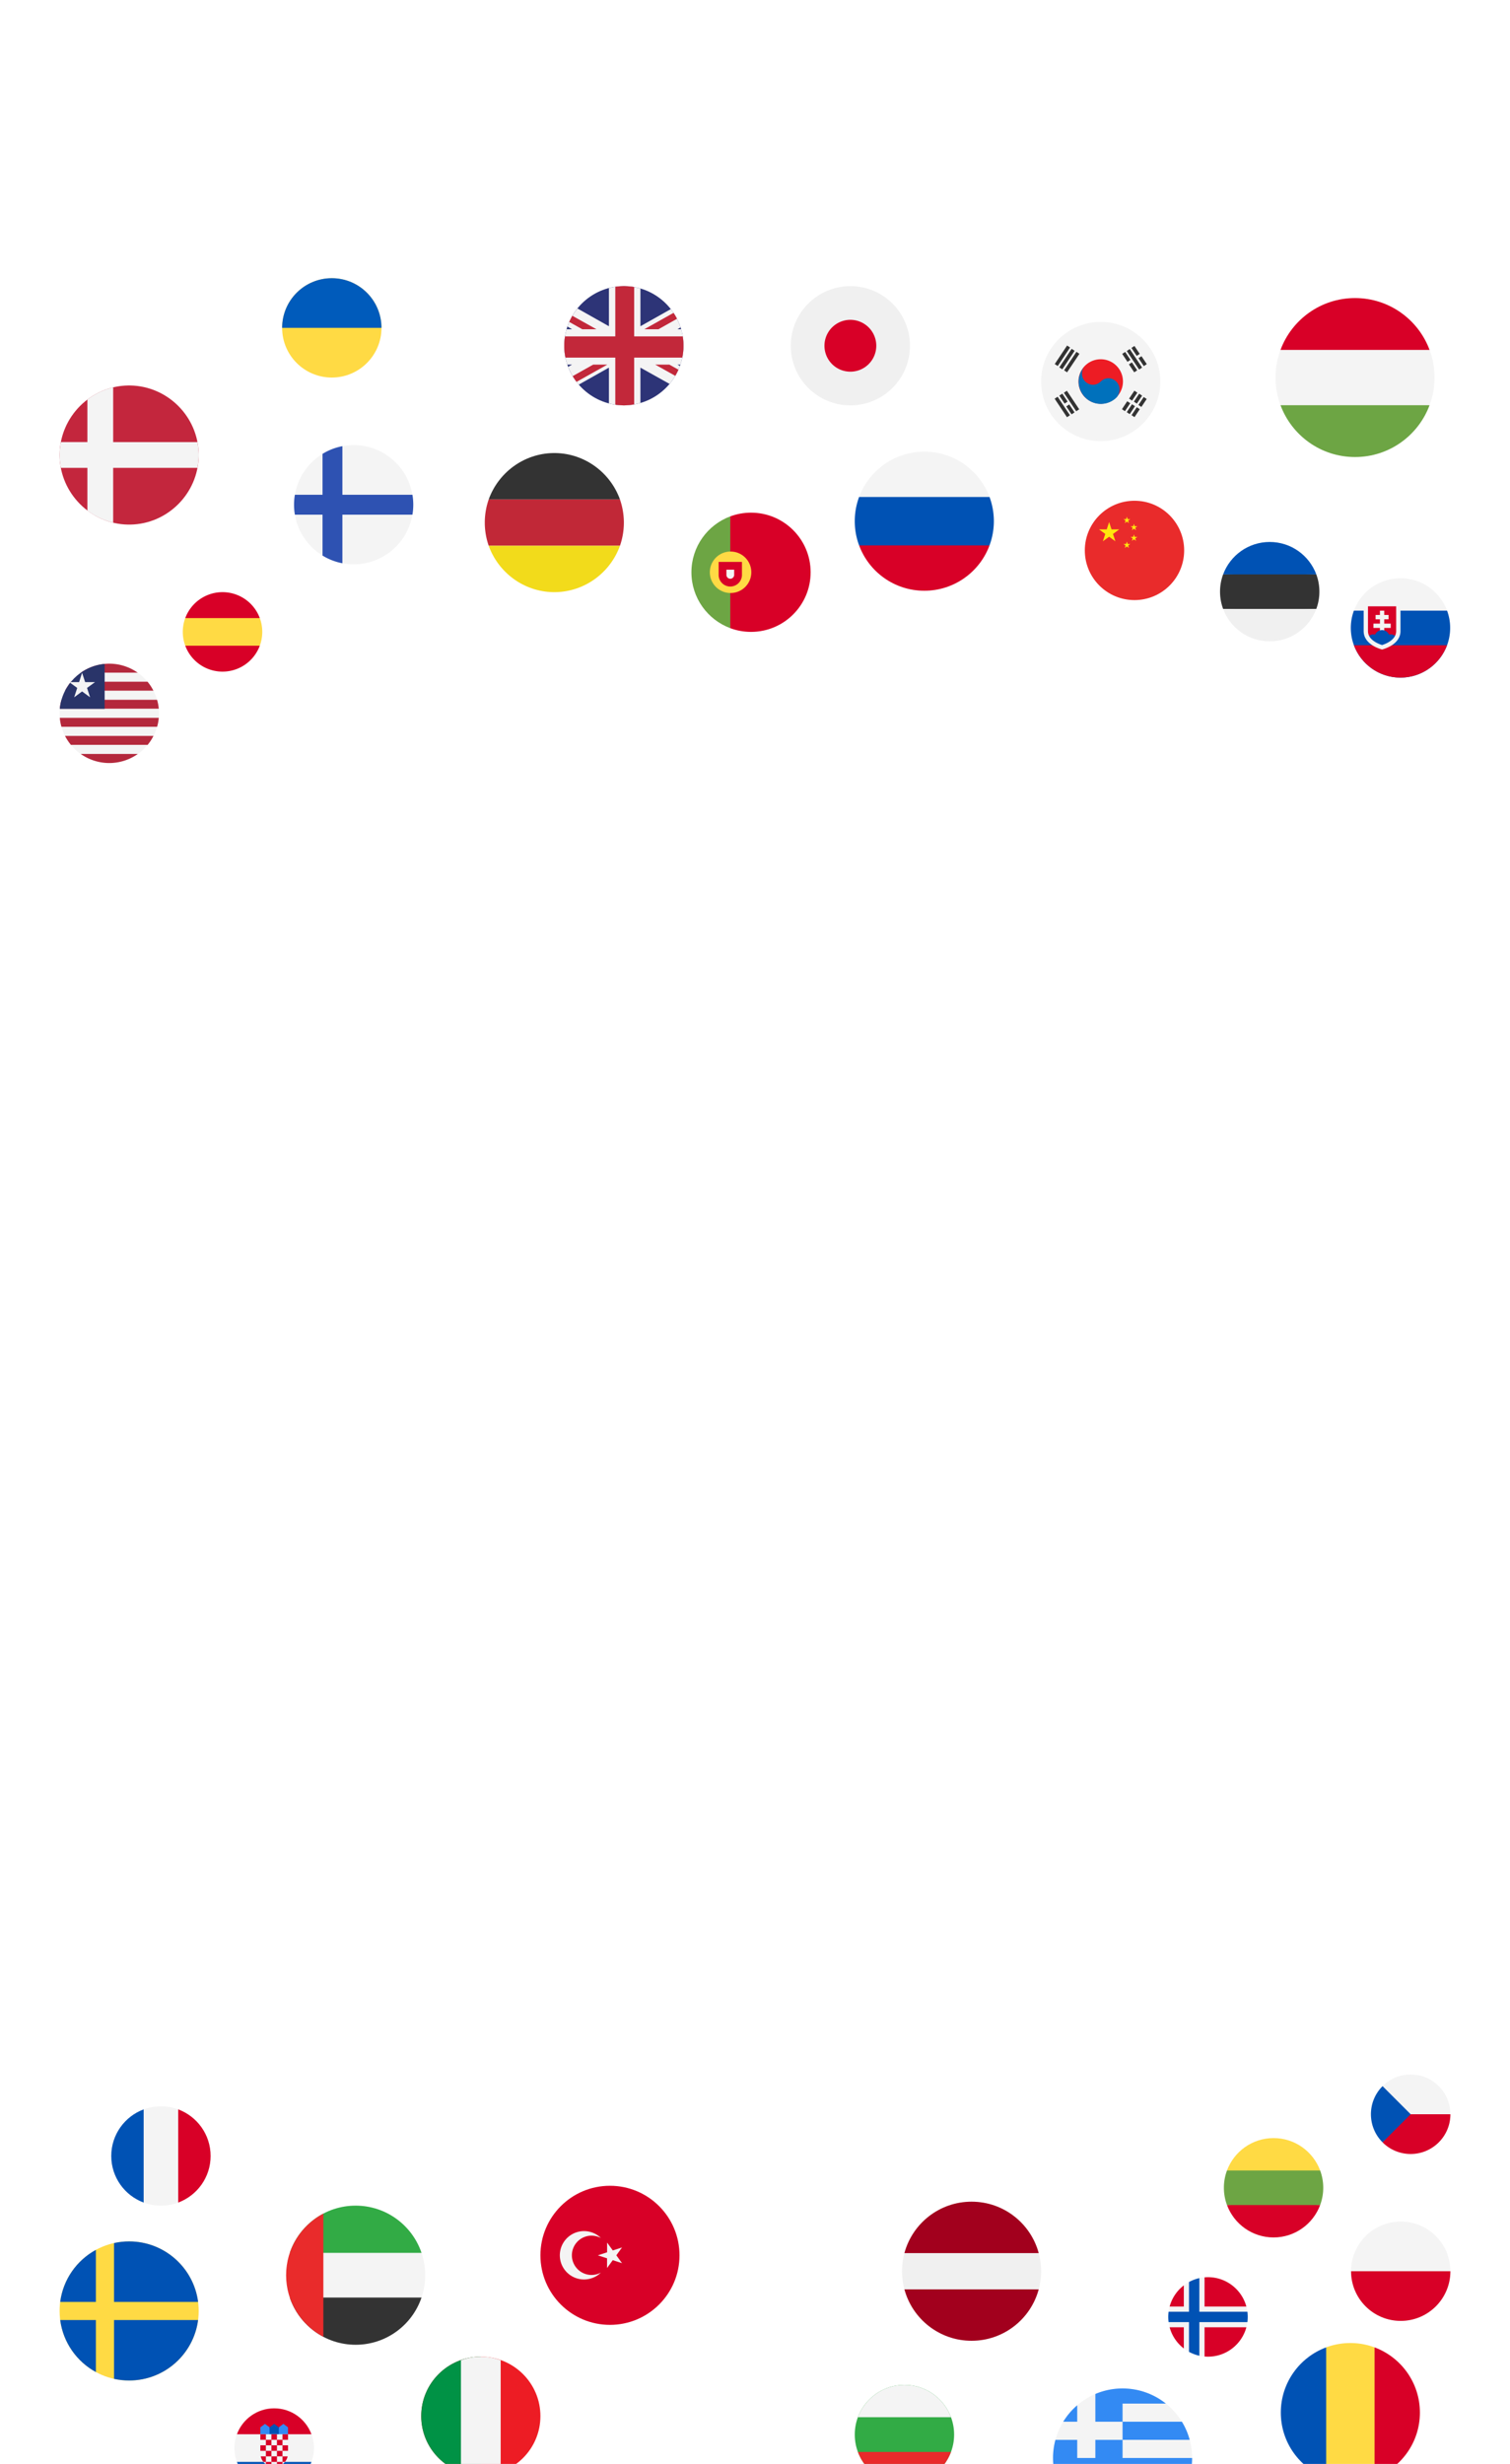 <svg width="380" height="620" fill="none" xmlns="http://www.w3.org/2000/svg"><g filter="url(#filter0_dddd_2037_9903)"><path d="M277 44c8.284 0 15-6.716 15-15 0-8.284-6.716-15-15-15-8.284 0-15 6.716-15 15 0 8.284 6.716 15 15 15z" fill="#F4F4F4"/><path d="M268.334 35.266l.75-.5 1.33 1.998-.748.5-1.332-1.998zm-.6-3.438l.75-.5 3.106 4.66-.75.5-3.106-4.66zm-1.15.724l.749-.5 1.33 1.997-.748.5-1.331-1.997zm-1.176.776l.749-.5 3.106 4.66-.749.5-3.106-4.66zm18.153-12l.749-.499 3.106 4.66-.749.5-3.106-4.66zm-1.151.724l.749-.499 1.33 1.997-.748.5-1.331-1.998zm1.693 2.63l.75-.499 1.33 1.997-.748.5-1.332-1.998zm.633-4.129l.75-.5 1.33 1.998-.748.5-1.332-1.998zm1.779 2.575l.75-.5 1.33 1.998-.748.5-1.332-1.998zm-2.965 13.586l1.332-1.997.749.5-1.331 1.996-.75-.499zm1.797-2.653l1.331-1.997.749.5-1.331 1.996-.749-.499zm-.591 3.404l1.33-1.997.75.5-1.332 1.996-.748-.499zm1.74-2.568l1.33-1.997.75.5-1.332 1.996-.748-.499zm-4.149 1.066l1.331-1.997.75.5-1.332 1.996-.749-.499zm1.795-2.653l1.331-1.997.75.5-1.332 1.996-.749-.499zm-17.557-7.874l3.106-4.66.75.5-3.107 4.66-.749-.5zm1.205.753l3.107-4.66.749.5-3.107 4.66-.749-.5zm-2.354-1.586l3.106-4.66.75.5-3.107 4.66-.749-.5z" fill="#333"/><path d="M277 34.598a5.6 5.6 0 100-11.2 5.6 5.6 0 000 11.2z" fill="#ED1C24"/><path d="M280.9 28.999c-1.1-1.1-2.8-1.1-3.9 0s-2.8 1.1-3.9 0c-1-1-1.1-2.6-.2-3.7-2.1 2.3-1.9 5.8.4 7.9 2.2 2 5.6 1.9 7.7-.2 1-1.2 1-2.9-.1-4z" fill="#0071BC"/></g><g filter="url(#filter1_dddd_2037_9903)" fill-rule="evenodd" clip-rule="evenodd"><path d="M20.316 102.283h14.367A12.459 12.459 0 0027.692 100h-.385c-2.601.045-5 .881-6.99 2.283z" fill="#B4283C"/><path d="M17.873 104.546h19.253a12.202 12.202 0 00-2.443-2.261H20.317a12.2 12.2 0 00-2.444 2.261z" fill="#F4F4F4"/><path d="M16.357 106.824h22.262a11.676 11.676 0 00-1.493-2.283H17.873a12.91 12.91 0 00-1.516 2.283z" fill="#B4283C"/><path d="M15.475 109.087h24.05a11.505 11.505 0 00-.905-2.261H16.358a13.03 13.03 0 00-.883 2.261z" fill="#F4F4F4"/><path d="M15.046 111.369h24.91a11 11 0 00-.43-2.283h-24.05a11.013 11.013 0 00-.43 2.283z" fill="#B4283C"/><path d="M15.045 113.63h24.91c.022-.317.045-.633.045-.95v-.362c0-.316-.023-.632-.045-.949h-24.91c-.022.294-.045.61-.045.927v.407c0 .316.023.633.045.927z" fill="#F4F4F4"/><path d="M15.476 115.914h24.05a11 11 0 00.43-2.283h-24.91c.068.791.204 1.537.43 2.283z" fill="#B4283C"/><path d="M16.358 118.173H38.62c.384-.724.678-1.47.905-2.261h-24.05c.226.791.52 1.537.883 2.261z" fill="#F4F4F4"/><path d="M17.873 120.459h19.253a11.688 11.688 0 001.493-2.283H16.357c.43.813.928 1.582 1.516 2.283z" fill="#B4283C"/><path d="M20.316 122.721h14.367a12.171 12.171 0 002.443-2.26H17.873a12.17 12.17 0 002.443 2.26z" fill="#F4F4F4"/><path d="M34.683 122.717H20.317a12.467 12.467 0 006.99 2.283h.385c2.602-.045 5-.882 6.991-2.283z" fill="#B4283C"/><path d="M15.046 111.371h11.29v-11.303c-5.973.543-10.747 5.335-11.29 11.303z" fill="#293469"/><path d="M19.91 104.636l.746-2.351.77 2.351h2.488l-2.013 1.469.769 2.351-2.014-1.469-1.99 1.469.769-2.351-1.765-1.288c.045-.068.09-.113.136-.181h2.104z" fill="#F4F4F4"/></g><g filter="url(#filter2_dddd_2037_9903)"><path d="M121 555.9c8.284 0 15-6.693 15-14.95S129.284 526 121 526c-8.284 0-15 6.693-15 14.95s6.716 14.95 15 14.95z" fill="#ED1C24"/><path d="M121 526c-8.3 0-15 6.678-15 14.95 0 8.273 6.7 14.95 15 14.95V526z" fill="#009245"/><path d="M121 526c-1.7 0-3.4.299-5 .897v28.206c3.2 1.196 6.8 1.196 10 0v-28.206c-1.6-.598-3.3-.897-5-.897z" fill="#F4F4F4"/></g><g filter="url(#filter3_dddd_2037_9903)"><path d="M345.911 523.659a17.443 17.443 0 00-6.086-1.089c-2.141 0-4.192.385-6.087 1.089l-1.522 16.411 1.522 16.412a17.467 17.467 0 006.087 1.088c2.14 0 4.191-.385 6.086-1.088l1.522-16.412-1.522-16.411z" fill="#FFDA44"/><path d="M357.325 540.07c0-7.525-4.749-13.939-11.413-16.412v32.823c6.664-2.472 11.413-8.887 11.413-16.411z" fill="#D80027"/><path d="M322.325 540.07c0 7.524 4.749 13.939 11.413 16.411v-32.823c-6.664 2.473-11.413 8.887-11.413 16.412z" fill="#0052B4"/></g><g filter="url(#filter4_dddd_2037_9903)"><path d="M352.5 517c6.904 0 12.5-5.596 12.5-12.5s-5.596-12.5-12.5-12.5-12.5 5.596-12.5 12.5 5.596 12.5 12.5 12.5z" fill="#F4F4F4"/><path d="M365 504.5c0 6.904-5.596 12.5-12.5 12.5s-12.5-5.596-12.5-12.5" fill="#D80027"/></g><g filter="url(#filter5_dddd_2037_9903)" fill-rule="evenodd" clip-rule="evenodd"><path d="M32.215 65h.602c9.367-.158 17.025-7.816 17.183-17.215v-.57C49.842 37.816 42.184 30.158 32.785 30h-.57c-9.399.158-17.057 7.848-17.215 17.247v.506c.159 9.399 7.817 17.089 17.215 17.247z" fill="#C3263D"/><path d="M28.481 30.473v13.766h21.203c.19.98.284 1.962.316 2.974v.57a17.786 17.786 0 01-.316 2.943H28.48v13.797a17.727 17.727 0 01-6.487-3.038V50.726h-6.678c-.19-.95-.284-1.962-.316-2.975v-.506c.032-1.013.127-2.026.316-3.006h6.678V33.542a17.29 17.29 0 016.487-3.07z" fill="#F4F4F4"/></g><g filter="url(#filter6_dddd_2037_9903)" fill-rule="evenodd" clip-rule="evenodd"><path d="M122.982 58.678h33.037c-2.408-6.71-8.774-11.551-16.249-11.678h-.539c-7.475.127-13.841 4.968-16.249 11.678z" fill="#333"/><path d="M122.982 70.324h33.036c.602-1.74.95-3.608.982-5.57v-.506a18.05 18.05 0 00-.982-5.57h-33.036a17.85 17.85 0 00-.982 5.538v.57c.032 1.93.38 3.797.982 5.538z" fill="#C12837"/><path d="M156.019 70.324h-33.037c2.408 6.71 8.774 11.551 16.249 11.678h.539c7.475-.127 13.841-4.969 16.249-11.678z" fill="#F2DB1B"/></g><g filter="url(#filter7_dddd_2037_9903)" fill-rule="evenodd" clip-rule="evenodd"><path d="M156.769 35h.462c8.09-.136 14.66-6.727 14.769-14.783v-.434c-.109-8.056-6.679-14.647-14.742-14.783h-.516c-8.063.136-14.633 6.7-14.742 14.756v.488c.109 8.056 6.706 14.62 14.769 14.756z" fill="#2D3477"/><path d="M145.313 10.615l7.927 4.475V5.488A15.154 15.154 0 01156.742 5h.516c1.358.027 2.661.244 3.91.597v9.493l7.656-4.313a15.373 15.373 0 012.443 4.612l-.787.46h.95c.353 1.248.57 2.578.57 3.934v.434a15.696 15.696 0 01-.76 4.53h-.76l.624.352a14.911 14.911 0 01-2.606 4.503l-7.331-4.096v8.897a15.66 15.66 0 01-3.936.597h-.462a15.157 15.157 0 01-3.529-.489v-9.005l-7.602 4.286a15.881 15.881 0 01-2.66-4.476l.977-.57h-1.194a15.511 15.511 0 01-.761-4.502v-.489a15.46 15.46 0 01.571-3.905h1.384l-1.167-.679c.57-1.654 1.439-3.2 2.525-4.556z" fill="#F4F4F4"/><path d="M168.444 24.747l2.28 1.275a10.39 10.39 0 01-.787 1.546l-5.05-2.821h3.557zM157.258 5c.787.027 1.575.081 2.335.217V17.64h12.217c.136.705.19 1.41.19 2.143v.434c0 .95-.108 1.871-.299 2.767h-12.108v11.772c-.76.135-1.548.217-2.362.244h-.461a22.071 22.071 0 01-1.928-.163V22.984h-12.543a13.234 13.234 0 01-.299-2.74v-.488c0-.733.082-1.438.191-2.116h12.651V5.163c.624-.109 1.249-.136 1.9-.163h.516zm12.244 6.727c.326.488.625.976.869 1.492l-4.67 2.63h-3.556l7.357-4.122zm-24.407 17.36c-.353-.461-.678-.95-.977-1.438l5.158-2.902h3.557l-7.738 4.34zm-1.846-15.082a20.86 20.86 0 01.788-1.546l6.054 3.39h-3.557l-3.285-1.844z" fill="#C2283A"/></g><g filter="url(#filter8_dddd_2037_9903)"><path d="M46 92c0 1.223.22 2.395.622 3.478l9.378.87 9.378-.87A9.977 9.977 0 0066 92c0-1.223-.22-2.395-.622-3.478L56 87.652l-9.378.87A9.978 9.978 0 0046 92z" fill="#FFDA44"/><path d="M65.378 88.522a10.004 10.004 0 00-18.756 0h18.756zm-18.756 6.956a10.003 10.003 0 0018.756 0H46.622z" fill="#D80027"/></g><g filter="url(#filter9_dddd_2037_9903)"><path d="M40.5 488c6.904 0 12.5-5.596 12.5-12.5S47.404 463 40.5 463 28 468.596 28 475.5 33.596 488 40.5 488z" fill="#F4F4F4"/><path d="M53 475.5c0-5.375-3.392-9.956-8.152-11.723v23.445C49.608 485.456 53 480.874 53 475.5z" fill="#D80027"/><path d="M28 475.5c0 5.374 3.392 9.956 8.152 11.722v-23.445C31.392 465.544 28 470.125 28 475.5z" fill="#0052B4"/></g><g filter="url(#filter10_dddd_2037_9903)"><path d="M79 548.999c0-1.223-.22-2.395-.622-3.478L69 545.086l-9.378.435a9.976 9.976 0 00-.622 3.478c0 1.223.22 2.395.622 3.478l9.378.435 9.378-.435a9.976 9.976 0 00.622-3.478z" fill="#F4F4F4"/><path d="M69 558.998c4.3 0 7.965-2.713 9.378-6.521H59.622A10.003 10.003 0 0069 558.998z" fill="#0052B4"/><path d="M59.622 545.522h18.756C76.965 541.714 73.3 539 69 539s-7.965 2.714-9.378 6.522z" fill="#D80027"/><path d="M71.61 545.958h-1.74l.29-2.174 1.16-.87 1.159.87v1.739l-.87.435zm-5.218 0h1.74l-.29-2.174-1.16-.87-1.16.87v1.739l.87.435z" fill="#338AF3"/><path d="M70.16 545.956h-2.32v-2.174l1.16-.87 1.16.87v2.174z" fill="#0052B4"/><path d="M65.522 545.521v4.783c0 1.139.55 2.152 1.398 2.787l.609-.153.768.773a3.46 3.46 0 001.402.001l.877-.73.504.107a3.474 3.474 0 001.398-2.785v-4.783h-6.956z" fill="#F4F4F4"/><path d="M65.522 545.523h1.391v1.392h-1.391v-1.392zm2.783 0h1.39v1.392h-1.39v-1.392zm2.782 0h1.391v1.392h-1.39v-1.392zm-4.174 1.392h1.392v1.391h-1.392v-1.391zm2.783 0h1.391v1.391h-1.391v-1.391zm-4.174 1.391h1.391v1.391h-1.391v-1.391zm1.391 1.391h1.392v1.391h-1.392v-1.391zm1.392-1.391h1.39v1.391h-1.39v-1.391z" fill="#D80027"/><path d="M71.088 548.305h1.391v1.391h-1.391v-1.391zm-1.392 1.391h1.392v1.391h-1.392v-1.391zm-1.39 1.391h1.39v1.392h-1.39v-1.392zm-1.392 0h-1.302c.12.518.354.991.676 1.392h.626v-1.392zm4.174 1.392h.625c.328-.407.559-.883.676-1.391h-1.301v1.391zm-4.174 0v.607c.404.304.877.523 1.391.628v-1.235h-1.391zm2.782 0v1.235a3.474 3.474 0 001.392-.628v-.607h-1.392z" fill="#D80027"/></g><g filter="url(#filter11_dddd_2037_9903)"><path d="M322.244 21.044A19.956 19.956 0 00321 28c0 2.447.44 4.79 1.244 6.957L341 36.697l18.756-1.74A19.956 19.956 0 00361 28c0-2.446-.44-4.79-1.244-6.956L341 19.304l-18.756 1.74z" fill="#F4F4F4"/><path d="M341 8c-8.6 0-15.931 5.428-18.756 13.044h37.512C356.93 13.428 349.599 8 341 8z" fill="#D80027"/><path d="M341.001 48.003c8.599 0 15.93-5.428 18.756-13.044h-37.512c2.825 7.616 10.156 13.044 18.756 13.044z" fill="#6DA544"/></g><g filter="url(#filter12_dddd_2037_9903)"><path d="M304 526c5.523 0 10-4.477 10-10s-4.477-10-10-10-10 4.477-10 10 4.477 10 10 10z" fill="#F4F4F4"/><path d="M294.345 518.609a10.01 10.01 0 003.568 5.325v-5.325h-3.568zm8.786 7.353c.289.025.579.038.869.038 4.621 0 8.508-3.134 9.656-7.391h-10.525v7.353zm10.525-12.571C312.508 509.134 308.621 506 304 506a9.98 9.98 0 00-.869.038v7.353h10.525zm-15.743-5.325a10.01 10.01 0 00-3.568 5.325h3.568v-5.325z" fill="#D80027"/><path d="M313.915 514.698h-12.089v-8.458a9.95 9.95 0 00-2.609.978v7.48h-5.132a10.025 10.025 0 000 2.609h5.132v7.48a9.95 9.95 0 002.609.978v-8.458h12.089a10.022 10.022 0 000-2.609z" fill="#0052B4"/></g><g filter="url(#filter13_dddd_2037_9903)"><path d="M174 76.999c0 6.449 4.071 11.947 9.782 14.066L185.087 77l-1.305-14.067C178.071 65.053 174 70.55 174 77z" fill="#6DA544"/><path d="M204 77c0-8.284-6.716-15-15-15-1.835 0-3.593.33-5.218.933v28.134c1.625.603 3.383.933 5.218.933 8.284 0 15-6.716 15-15z" fill="#D80027"/><path d="M183.782 82.218a5.218 5.218 0 100-10.435 5.218 5.218 0 000 10.435z" fill="#FFDA44"/><path d="M180.848 74.393v3.26a2.935 2.935 0 005.87 0v-3.26h-5.87z" fill="#D80027"/><path d="M183.782 78.63a.98.98 0 01-.978-.978v-1.304h1.957v1.304a.98.98 0 01-.979.978z" fill="#F4F4F4"/></g><g filter="url(#filter14_dddd_2037_9903)"><path d="M352.44 103.503c6.904 0 12.5-5.596 12.5-12.5 0-6.903-5.596-12.5-12.5-12.5s-12.5 5.597-12.5 12.5c0 6.904 5.596 12.5 12.5 12.5z" fill="#F4F4F4"/><path d="M352.44 103.503c6.903 0 12.5-5.596 12.5-12.5a12.46 12.46 0 00-.778-4.347h-23.445a12.482 12.482 0 00-.777 4.348c0 6.903 5.596 12.499 12.5 12.499z" fill="#0052B4"/><path d="M352.44 103.503c5.374 0 9.956-3.392 11.722-8.151h-23.445c1.766 4.759 6.348 8.151 11.723 8.151z" fill="#D80027"/><path d="M343.172 85.568v6.236c0 3.547 4.634 4.633 4.634 4.633s4.634-1.086 4.634-4.633v-6.236h-9.268z" fill="#F4F4F4"/><path d="M344.259 85.568v6.236c0 .416.093.81.276 1.178h6.542c.183-.369.276-.762.276-1.178v-6.236h-7.094z" fill="#D80027"/><path d="M349.98 89.917h-1.63V88.83h1.087v-1.087h-1.087v-1.087h-1.087v1.087h-1.087v1.087h1.087v1.087h-1.631v1.087h1.631v1.087h1.087v-1.087h1.63v-1.087z" fill="#F4F4F4"/><path d="M346.018 94.5c.7.44 1.42.696 1.788.81a7.806 7.806 0 001.789-.81c.706-.444 1.201-.952 1.482-1.517a1.89 1.89 0 00-1.529-.3 1.904 1.904 0 00-3.483 0 1.906 1.906 0 00-1.53.3c.281.565.776 1.073 1.483 1.517z" fill="#0052B4"/></g><g filter="url(#filter15_dddd_2037_9903)"><path d="M89 75c8.284 0 15-6.716 15-15 0-8.284-6.716-15-15-15-8.284 0-15 6.716-15 15 0 8.284 6.716 15 15 15z" fill="#F4F4F4"/><path fill-rule="evenodd" clip-rule="evenodd" d="M86.167 57.501V45.27c-1.77.338-3.465.994-5 1.937v10.294h-6.959a15.092 15.092 0 000 5h6.959v10.294a14.89 14.89 0 005 1.938V62.5h17.624a15.039 15.039 0 000-5H86.167z" fill="#2E52B2"/></g><g filter="url(#filter16_dddd_2037_9903)"><path d="M32.5 532c9.665 0 17.5-7.835 17.5-17.5S42.165 497 32.5 497 15 504.835 15 514.5 22.835 532 32.5 532z" fill="#FFDA44"/><path d="M28.695 512.217h21.157C48.733 503.631 41.392 497 32.5 497c-1.28 0-2.555.139-3.805.416v14.801zm-4.565 0v-13.089c-4.805 2.622-8.245 7.431-8.982 13.089h8.982zm0 4.566h-8.982c.737 5.658 4.177 10.467 8.982 13.089v-13.089zm4.566 0v14.801c1.249.277 2.524.416 3.804.416 8.891 0 16.233-6.631 17.352-15.217H28.696z" fill="#0052B4"/></g><g filter="url(#filter17_dddd_2037_9903)"><path d="M153.5 518c9.665 0 17.5-7.836 17.5-17.5s-7.835-17.5-17.5-17.5-17.5 7.836-17.5 17.5 7.835 17.5 17.5 17.5z" fill="#D80027"/><path fill-rule="evenodd" clip-rule="evenodd" d="M143.918 500.499a4.946 4.946 0 002.417 4.243 4.944 4.944 0 004.881.104 6.078 6.078 0 01-6.611 1.25 6.08 6.08 0 01-3.72-5.606 6.088 6.088 0 013.72-5.606 6.087 6.087 0 016.611 1.25 5.165 5.165 0 00-2.353-.583 4.948 4.948 0 00-4.945 4.948zm10.301-1.225l-1.436-1.982v2.45l-2.324.758 2.31.751v2.44l1.439-1.974 2.333.758-1.436-1.982 1.436-1.974-2.322.755z" fill="#F4F4F4"/></g><g filter="url(#filter18_dddd_2037_9903)"><path d="M355 475c5.523 0 10-4.477 10-10s-4.477-10-10-10-10 4.477-10 10 4.477 10 10 10z" fill="#F4F4F4"/><path d="M354.13 465s-6.195 7.072-6.201 7.071A9.965 9.965 0 00355 475c5.523 0 10-4.477 10-10h-10.87z" fill="#D80027"/><path d="M347.929 457.928c-3.905 3.905-3.905 10.237 0 14.142l7.071-7.071-7.071-7.071z" fill="#0052B4"/></g><g filter="url(#filter19_dddd_2037_9903)"><path d="M282.5 569c9.665 0 17.5-7.835 17.5-17.5s-7.835-17.5-17.5-17.5-17.5 7.835-17.5 17.5 7.835 17.5 17.5 17.5z" fill="#F4F4F4"/><path d="M282.5 546.933h16.897a17.433 17.433 0 00-1.966-4.565H282.5v4.565zm-10.894 18.261h21.787a17.575 17.575 0 004.038-4.565h-29.863a17.593 17.593 0 004.038 4.565zm-.519-26.962a17.6 17.6 0 00-3.519 4.136h3.519v-4.136z" fill="#338AF3"/><path d="M282.5 551.5v-4.565h-6.848v4.565h-4.565v-4.565h-5.484A17.525 17.525 0 00265 551.5c0 1.579.211 3.109.603 4.565h33.794c.392-1.456.603-2.986.603-4.565h-17.5zm0-17.5c-2.43 0-4.744.496-6.848 1.391v6.979h6.848v-4.566h10.893A17.429 17.429 0 00282.5 534z" fill="#338AF3"/></g><g filter="url(#filter20_dddd_2037_9903)" fill-rule="evenodd" clip-rule="evenodd"><path d="M227.608 533.107c6.904 0 12.5 5.597 12.5 12.5 0 6.904-5.596 12.5-12.5 12.5-6.903 0-12.5-5.596-12.5-12.5 0-6.903 5.597-12.5 12.5-12.5z" fill="#32AB45"/><path d="M239.32 541.232h-23.425c1.773-4.745 6.348-8.125 11.712-8.125 5.365 0 9.94 3.38 11.713 8.125z" fill="#F4F4F4"/><path d="M227.56 558.105c-5.344-.019-9.897-3.393-11.665-8.125h23.426c-1.769 4.732-6.322 8.106-11.666 8.125h-.095z" fill="#E92B2B"/></g><g filter="url(#filter21_dddd_2037_9903)"><path d="M232.608 81.644c9.664 0 17.5-7.836 17.5-17.5s-7.836-17.5-17.5-17.5-17.5 7.837-17.5 17.5c0 9.664 7.836 17.5 17.5 17.5z" fill="#F4F4F4"/><path d="M249.019 70.229a17.55 17.55 0 000-12.172h-32.822a17.55 17.55 0 000 12.172l16.411 1.529 16.411-1.53z" fill="#0052B4"/><path d="M232.608 81.646c7.525 0 13.941-4.744 16.411-11.415h-32.822c2.473 6.671 8.886 11.415 16.411 11.415z" fill="#D80027"/></g><g filter="url(#filter22_dddd_2037_9903)"><path d="M83.5 28C90.404 28 96 22.404 96 15.5S90.404 3 83.5 3 71 8.596 71 15.5 76.596 28 83.5 28z" fill="#FFDA44"/><path d="M71 15.5C71 8.596 76.596 3 83.5 3S96 8.596 96 15.5H71z" fill="#005BBB"/></g><g filter="url(#filter23_dddd_2037_9903)" fill-rule="evenodd" clip-rule="evenodd"><path d="M89.5 488c9.665 0 17.5 7.835 17.5 17.5S99.165 523 89.5 523 72 515.165 72 505.5 79.835 488 89.5 488z" fill="#F4F4F4"/><path d="M106.075 499.875H72.922C75.265 492.969 81.802 488 89.5 488c7.697 0 14.234 4.969 16.576 11.875z" fill="#32AB45"/><path d="M106.075 511.129c-2.342 6.905-8.879 11.875-16.576 11.875-7.697 0-14.234-4.97-16.577-11.875h33.153z" fill="#333"/><path d="M81.375 489.996v31.007C75.802 518.076 72 512.232 72 505.5c0-6.733 3.802-12.577 9.375-15.504z" fill="#E92B2B"/></g><g filter="url(#filter24_dddd_2037_9903)"><path fill-rule="evenodd" clip-rule="evenodd" d="M298 71.5c0 6.904-5.596 12.5-12.5 12.5S273 78.404 273 71.5 278.596 59 285.5 59 298 64.596 298 71.5z" fill="#E92B2B"/><path d="M279.119 64.359l.602 1.85h1.946l-1.575 1.145.602 1.85-1.575-1.143-1.574 1.143.601-1.85-1.574-1.144h1.946l.601-1.851zm4.465-1.34l.2.617h.649l-.525.382.201.617-.525-.382-.525.382.2-.617-.524-.382h.648l.201-.617zm0 6.25l.2.617h.649l-.525.382.201.617-.525-.382-.525.382.2-.617-.524-.382h.648l.201-.617zm1.785-4.464l.201.617h.649l-.525.382.2.616-.525-.38-.524.38.2-.617-.525-.38h.649l.2-.618zm0 2.679l.201.617h.649l-.525.381.2.617-.525-.381-.524.381.2-.617-.525-.381h.649l.2-.617z" fill="#FFE70E"/></g><g filter="url(#filter25_dddd_2037_9903)"><path d="M214 35c8.284 0 15-6.716 15-15 0-8.284-6.716-15-15-15-8.284 0-15 6.716-15 15 0 8.284 6.716 15 15 15z" fill="#F0F0F0"/><path d="M214 26.524a6.521 6.521 0 006.521-6.522 6.521 6.521 0 10-13.043 0A6.522 6.522 0 00214 26.524z" fill="#D80027"/></g><g filter="url(#filter26_dddd_2037_9903)"><path d="M307.03 81.878c0 1.529.275 2.993.778 4.347l11.722.544 11.723-.544c.502-1.354.777-2.818.777-4.347 0-1.53-.275-2.994-.777-4.348l-11.723-.544-11.722.544a12.46 12.46 0 00-.778 4.348z" fill="#333"/><path d="M319.53 69.375c-5.374 0-9.956 3.392-11.722 8.152h23.445c-1.767-4.76-6.348-8.152-11.723-8.152z" fill="#0052B4"/><path d="M331.253 86.225h-23.445c1.766 4.76 6.348 8.152 11.722 8.152 5.375 0 9.956-3.392 11.723-8.152z" fill="#F0F0F0"/></g><g filter="url(#filter27_dddd_2037_9903)"><path d="M244.5 522c9.665 0 17.5-7.835 17.5-17.5s-7.835-17.5-17.5-17.5-17.5 7.835-17.5 17.5 7.835 17.5 17.5 17.5z" fill="#F0F0F0"/><path d="M244.5 487c-8.086 0-14.889 5.484-16.897 12.935h33.794C259.389 492.484 252.585 487 244.5 487zm0 35c8.085 0 14.889-5.484 16.897-12.935h-33.794C229.611 516.516 236.414 522 244.5 522z" fill="#A2001D"/></g><g filter="url(#filter28_dddd_2037_9903)"><path d="M332.223 487.847c.502-1.354.777-2.819.777-4.348s-.275-2.993-.777-4.348l-11.723-1.087-11.723 1.087a12.488 12.488 0 00-.777 4.348c0 1.529.275 2.994.777 4.348l11.723 1.087 11.723-1.087z" fill="#6DA544"/><path d="M332.223 479.152c-1.766-4.76-6.348-8.152-11.723-8.152-5.374 0-9.956 3.392-11.722 8.152h23.445z" fill="#FFDA44"/><path d="M320.5 496c5.375 0 9.957-3.392 11.723-8.152h-23.445c1.766 4.76 6.348 8.152 11.722 8.152z" fill="#D80027"/></g><defs><filter id="filter0_dddd_2037_9903" x="247" y="11" width="60" height="84" filterUnits="userSpaceOnUse" color-interpolation-filters="sRGB"><feFlood flood-opacity="0" result="BackgroundImageFix"/><feColorMatrix in="SourceAlpha" values="0 0 0 0 0 0 0 0 0 0 0 0 0 0 0 0 0 0 127 0" result="hardAlpha"/><feOffset dy="2"/><feGaussianBlur stdDeviation="2.5"/><feColorMatrix values="0 0 0 0 0.506 0 0 0 0 0.545 0 0 0 0 0.596 0 0 0 0.1 0"/><feBlend in2="BackgroundImageFix" result="effect1_dropShadow_2037_9903"/><feColorMatrix in="SourceAlpha" values="0 0 0 0 0 0 0 0 0 0 0 0 0 0 0 0 0 0 127 0" result="hardAlpha"/><feOffset dy="9"/><feGaussianBlur stdDeviation="4.5"/><feColorMatrix values="0 0 0 0 0.506 0 0 0 0 0.545 0 0 0 0 0.596 0 0 0 0.09 0"/><feBlend in2="effect1_dropShadow_2037_9903" result="effect2_dropShadow_2037_9903"/><feColorMatrix in="SourceAlpha" values="0 0 0 0 0 0 0 0 0 0 0 0 0 0 0 0 0 0 127 0" result="hardAlpha"/><feOffset dy="20"/><feGaussianBlur stdDeviation="6"/><feColorMatrix values="0 0 0 0 0.506 0 0 0 0 0.545 0 0 0 0 0.596 0 0 0 0.05 0"/><feBlend in2="effect2_dropShadow_2037_9903" result="effect3_dropShadow_2037_9903"/><feColorMatrix in="SourceAlpha" values="0 0 0 0 0 0 0 0 0 0 0 0 0 0 0 0 0 0 127 0" result="hardAlpha"/><feOffset dy="36"/><feGaussianBlur stdDeviation="7.5"/><feColorMatrix values="0 0 0 0 0.506 0 0 0 0 0.545 0 0 0 0 0.596 0 0 0 0.01 0"/><feBlend in2="effect3_dropShadow_2037_9903" result="effect4_dropShadow_2037_9903"/><feBlend in="SourceGraphic" in2="effect4_dropShadow_2037_9903" result="shape"/></filter><filter id="filter1_dddd_2037_9903" x="0" y="97" width="55" height="79" filterUnits="userSpaceOnUse" color-interpolation-filters="sRGB"><feFlood flood-opacity="0" result="BackgroundImageFix"/><feColorMatrix in="SourceAlpha" values="0 0 0 0 0 0 0 0 0 0 0 0 0 0 0 0 0 0 127 0" result="hardAlpha"/><feOffset dy="2"/><feGaussianBlur stdDeviation="2.5"/><feColorMatrix values="0 0 0 0 0.506 0 0 0 0 0.545 0 0 0 0 0.596 0 0 0 0.1 0"/><feBlend in2="BackgroundImageFix" result="effect1_dropShadow_2037_9903"/><feColorMatrix in="SourceAlpha" values="0 0 0 0 0 0 0 0 0 0 0 0 0 0 0 0 0 0 127 0" result="hardAlpha"/><feOffset dy="9"/><feGaussianBlur stdDeviation="4.5"/><feColorMatrix values="0 0 0 0 0.506 0 0 0 0 0.545 0 0 0 0 0.596 0 0 0 0.09 0"/><feBlend in2="effect1_dropShadow_2037_9903" result="effect2_dropShadow_2037_9903"/><feColorMatrix in="SourceAlpha" values="0 0 0 0 0 0 0 0 0 0 0 0 0 0 0 0 0 0 127 0" result="hardAlpha"/><feOffset dy="20"/><feGaussianBlur stdDeviation="6"/><feColorMatrix values="0 0 0 0 0.506 0 0 0 0 0.545 0 0 0 0 0.596 0 0 0 0.05 0"/><feBlend in2="effect2_dropShadow_2037_9903" result="effect3_dropShadow_2037_9903"/><feColorMatrix in="SourceAlpha" values="0 0 0 0 0 0 0 0 0 0 0 0 0 0 0 0 0 0 127 0" result="hardAlpha"/><feOffset dy="36"/><feGaussianBlur stdDeviation="7.5"/><feColorMatrix values="0 0 0 0 0.506 0 0 0 0 0.545 0 0 0 0 0.596 0 0 0 0.01 0"/><feBlend in2="effect3_dropShadow_2037_9903" result="effect4_dropShadow_2037_9903"/><feBlend in="SourceGraphic" in2="effect4_dropShadow_2037_9903" result="shape"/></filter><filter id="filter2_dddd_2037_9903" x="91" y="523" width="60" height="84" filterUnits="userSpaceOnUse" color-interpolation-filters="sRGB"><feFlood flood-opacity="0" result="BackgroundImageFix"/><feColorMatrix in="SourceAlpha" values="0 0 0 0 0 0 0 0 0 0 0 0 0 0 0 0 0 0 127 0" result="hardAlpha"/><feOffset dy="2"/><feGaussianBlur stdDeviation="2.5"/><feColorMatrix values="0 0 0 0 0.506 0 0 0 0 0.545 0 0 0 0 0.596 0 0 0 0.1 0"/><feBlend in2="BackgroundImageFix" result="effect1_dropShadow_2037_9903"/><feColorMatrix in="SourceAlpha" values="0 0 0 0 0 0 0 0 0 0 0 0 0 0 0 0 0 0 127 0" result="hardAlpha"/><feOffset dy="9"/><feGaussianBlur stdDeviation="4.5"/><feColorMatrix values="0 0 0 0 0.506 0 0 0 0 0.545 0 0 0 0 0.596 0 0 0 0.09 0"/><feBlend in2="effect1_dropShadow_2037_9903" result="effect2_dropShadow_2037_9903"/><feColorMatrix in="SourceAlpha" values="0 0 0 0 0 0 0 0 0 0 0 0 0 0 0 0 0 0 127 0" result="hardAlpha"/><feOffset dy="20"/><feGaussianBlur stdDeviation="6"/><feColorMatrix values="0 0 0 0 0.506 0 0 0 0 0.545 0 0 0 0 0.596 0 0 0 0.05 0"/><feBlend in2="effect2_dropShadow_2037_9903" result="effect3_dropShadow_2037_9903"/><feColorMatrix in="SourceAlpha" values="0 0 0 0 0 0 0 0 0 0 0 0 0 0 0 0 0 0 127 0" result="hardAlpha"/><feOffset dy="36"/><feGaussianBlur stdDeviation="7.5"/><feColorMatrix values="0 0 0 0 0.506 0 0 0 0 0.545 0 0 0 0 0.596 0 0 0 0.01 0"/><feBlend in2="effect3_dropShadow_2037_9903" result="effect4_dropShadow_2037_9903"/><feBlend in="SourceGraphic" in2="effect4_dropShadow_2037_9903" result="shape"/></filter><filter id="filter3_dddd_2037_9903" x="307.325" y="519.57" width="65" height="89" filterUnits="userSpaceOnUse" color-interpolation-filters="sRGB"><feFlood flood-opacity="0" result="BackgroundImageFix"/><feColorMatrix in="SourceAlpha" values="0 0 0 0 0 0 0 0 0 0 0 0 0 0 0 0 0 0 127 0" result="hardAlpha"/><feOffset dy="2"/><feGaussianBlur stdDeviation="2.5"/><feColorMatrix values="0 0 0 0 0.506 0 0 0 0 0.545 0 0 0 0 0.596 0 0 0 0.1 0"/><feBlend in2="BackgroundImageFix" result="effect1_dropShadow_2037_9903"/><feColorMatrix in="SourceAlpha" values="0 0 0 0 0 0 0 0 0 0 0 0 0 0 0 0 0 0 127 0" result="hardAlpha"/><feOffset dy="9"/><feGaussianBlur stdDeviation="4.5"/><feColorMatrix values="0 0 0 0 0.506 0 0 0 0 0.545 0 0 0 0 0.596 0 0 0 0.09 0"/><feBlend in2="effect1_dropShadow_2037_9903" result="effect2_dropShadow_2037_9903"/><feColorMatrix in="SourceAlpha" values="0 0 0 0 0 0 0 0 0 0 0 0 0 0 0 0 0 0 127 0" result="hardAlpha"/><feOffset dy="20"/><feGaussianBlur stdDeviation="6"/><feColorMatrix values="0 0 0 0 0.506 0 0 0 0 0.545 0 0 0 0 0.596 0 0 0 0.05 0"/><feBlend in2="effect2_dropShadow_2037_9903" result="effect3_dropShadow_2037_9903"/><feColorMatrix in="SourceAlpha" values="0 0 0 0 0 0 0 0 0 0 0 0 0 0 0 0 0 0 127 0" result="hardAlpha"/><feOffset dy="36"/><feGaussianBlur stdDeviation="7.5"/><feColorMatrix values="0 0 0 0 0.506 0 0 0 0 0.545 0 0 0 0 0.596 0 0 0 0.01 0"/><feBlend in2="effect3_dropShadow_2037_9903" result="effect4_dropShadow_2037_9903"/><feBlend in="SourceGraphic" in2="effect4_dropShadow_2037_9903" result="shape"/></filter><filter id="filter4_dddd_2037_9903" x="325" y="489" width="55" height="79" filterUnits="userSpaceOnUse" color-interpolation-filters="sRGB"><feFlood flood-opacity="0" result="BackgroundImageFix"/><feColorMatrix in="SourceAlpha" values="0 0 0 0 0 0 0 0 0 0 0 0 0 0 0 0 0 0 127 0" result="hardAlpha"/><feOffset dy="2"/><feGaussianBlur stdDeviation="2.5"/><feColorMatrix values="0 0 0 0 0.506 0 0 0 0 0.545 0 0 0 0 0.596 0 0 0 0.1 0"/><feBlend in2="BackgroundImageFix" result="effect1_dropShadow_2037_9903"/><feColorMatrix in="SourceAlpha" values="0 0 0 0 0 0 0 0 0 0 0 0 0 0 0 0 0 0 127 0" result="hardAlpha"/><feOffset dy="9"/><feGaussianBlur stdDeviation="4.5"/><feColorMatrix values="0 0 0 0 0.506 0 0 0 0 0.545 0 0 0 0 0.596 0 0 0 0.09 0"/><feBlend in2="effect1_dropShadow_2037_9903" result="effect2_dropShadow_2037_9903"/><feColorMatrix in="SourceAlpha" values="0 0 0 0 0 0 0 0 0 0 0 0 0 0 0 0 0 0 127 0" result="hardAlpha"/><feOffset dy="20"/><feGaussianBlur stdDeviation="6"/><feColorMatrix values="0 0 0 0 0.506 0 0 0 0 0.545 0 0 0 0 0.596 0 0 0 0.05 0"/><feBlend in2="effect2_dropShadow_2037_9903" result="effect3_dropShadow_2037_9903"/><feColorMatrix in="SourceAlpha" values="0 0 0 0 0 0 0 0 0 0 0 0 0 0 0 0 0 0 127 0" result="hardAlpha"/><feOffset dy="36"/><feGaussianBlur stdDeviation="7.5"/><feColorMatrix values="0 0 0 0 0.506 0 0 0 0 0.545 0 0 0 0 0.596 0 0 0 0.01 0"/><feBlend in2="effect3_dropShadow_2037_9903" result="effect4_dropShadow_2037_9903"/><feBlend in="SourceGraphic" in2="effect4_dropShadow_2037_9903" result="shape"/></filter><filter id="filter5_dddd_2037_9903" x="0" y="27" width="65" height="89" filterUnits="userSpaceOnUse" color-interpolation-filters="sRGB"><feFlood flood-opacity="0" result="BackgroundImageFix"/><feColorMatrix in="SourceAlpha" values="0 0 0 0 0 0 0 0 0 0 0 0 0 0 0 0 0 0 127 0" result="hardAlpha"/><feOffset dy="2"/><feGaussianBlur stdDeviation="2.5"/><feColorMatrix values="0 0 0 0 0.506 0 0 0 0 0.545 0 0 0 0 0.596 0 0 0 0.1 0"/><feBlend in2="BackgroundImageFix" result="effect1_dropShadow_2037_9903"/><feColorMatrix in="SourceAlpha" values="0 0 0 0 0 0 0 0 0 0 0 0 0 0 0 0 0 0 127 0" result="hardAlpha"/><feOffset dy="9"/><feGaussianBlur stdDeviation="4.5"/><feColorMatrix values="0 0 0 0 0.506 0 0 0 0 0.545 0 0 0 0 0.596 0 0 0 0.09 0"/><feBlend in2="effect1_dropShadow_2037_9903" result="effect2_dropShadow_2037_9903"/><feColorMatrix in="SourceAlpha" values="0 0 0 0 0 0 0 0 0 0 0 0 0 0 0 0 0 0 127 0" result="hardAlpha"/><feOffset dy="20"/><feGaussianBlur stdDeviation="6"/><feColorMatrix values="0 0 0 0 0.506 0 0 0 0 0.545 0 0 0 0 0.596 0 0 0 0.05 0"/><feBlend in2="effect2_dropShadow_2037_9903" result="effect3_dropShadow_2037_9903"/><feColorMatrix in="SourceAlpha" values="0 0 0 0 0 0 0 0 0 0 0 0 0 0 0 0 0 0 127 0" result="hardAlpha"/><feOffset dy="36"/><feGaussianBlur stdDeviation="7.5"/><feColorMatrix values="0 0 0 0 0.506 0 0 0 0 0.545 0 0 0 0 0.596 0 0 0 0.01 0"/><feBlend in2="effect3_dropShadow_2037_9903" result="effect4_dropShadow_2037_9903"/><feBlend in="SourceGraphic" in2="effect4_dropShadow_2037_9903" result="shape"/></filter><filter id="filter6_dddd_2037_9903" x="107" y="44" width="65" height="89.002" filterUnits="userSpaceOnUse" color-interpolation-filters="sRGB"><feFlood flood-opacity="0" result="BackgroundImageFix"/><feColorMatrix in="SourceAlpha" values="0 0 0 0 0 0 0 0 0 0 0 0 0 0 0 0 0 0 127 0" result="hardAlpha"/><feOffset dy="2"/><feGaussianBlur stdDeviation="2.5"/><feColorMatrix values="0 0 0 0 0.506 0 0 0 0 0.545 0 0 0 0 0.596 0 0 0 0.1 0"/><feBlend in2="BackgroundImageFix" result="effect1_dropShadow_2037_9903"/><feColorMatrix in="SourceAlpha" values="0 0 0 0 0 0 0 0 0 0 0 0 0 0 0 0 0 0 127 0" result="hardAlpha"/><feOffset dy="9"/><feGaussianBlur stdDeviation="4.5"/><feColorMatrix values="0 0 0 0 0.506 0 0 0 0 0.545 0 0 0 0 0.596 0 0 0 0.09 0"/><feBlend in2="effect1_dropShadow_2037_9903" result="effect2_dropShadow_2037_9903"/><feColorMatrix in="SourceAlpha" values="0 0 0 0 0 0 0 0 0 0 0 0 0 0 0 0 0 0 127 0" result="hardAlpha"/><feOffset dy="20"/><feGaussianBlur stdDeviation="6"/><feColorMatrix values="0 0 0 0 0.506 0 0 0 0 0.545 0 0 0 0 0.596 0 0 0 0.05 0"/><feBlend in2="effect2_dropShadow_2037_9903" result="effect3_dropShadow_2037_9903"/><feColorMatrix in="SourceAlpha" values="0 0 0 0 0 0 0 0 0 0 0 0 0 0 0 0 0 0 127 0" result="hardAlpha"/><feOffset dy="36"/><feGaussianBlur stdDeviation="7.5"/><feColorMatrix values="0 0 0 0 0.506 0 0 0 0 0.545 0 0 0 0 0.596 0 0 0 0.01 0"/><feBlend in2="effect3_dropShadow_2037_9903" result="effect4_dropShadow_2037_9903"/><feBlend in="SourceGraphic" in2="effect4_dropShadow_2037_9903" result="shape"/></filter><filter id="filter7_dddd_2037_9903" x="127" y="2" width="60" height="84" filterUnits="userSpaceOnUse" color-interpolation-filters="sRGB"><feFlood flood-opacity="0" result="BackgroundImageFix"/><feColorMatrix in="SourceAlpha" values="0 0 0 0 0 0 0 0 0 0 0 0 0 0 0 0 0 0 127 0" result="hardAlpha"/><feOffset dy="2"/><feGaussianBlur stdDeviation="2.5"/><feColorMatrix values="0 0 0 0 0.506 0 0 0 0 0.545 0 0 0 0 0.596 0 0 0 0.1 0"/><feBlend in2="BackgroundImageFix" result="effect1_dropShadow_2037_9903"/><feColorMatrix in="SourceAlpha" values="0 0 0 0 0 0 0 0 0 0 0 0 0 0 0 0 0 0 127 0" result="hardAlpha"/><feOffset dy="9"/><feGaussianBlur stdDeviation="4.5"/><feColorMatrix values="0 0 0 0 0.506 0 0 0 0 0.545 0 0 0 0 0.596 0 0 0 0.09 0"/><feBlend in2="effect1_dropShadow_2037_9903" result="effect2_dropShadow_2037_9903"/><feColorMatrix in="SourceAlpha" values="0 0 0 0 0 0 0 0 0 0 0 0 0 0 0 0 0 0 127 0" result="hardAlpha"/><feOffset dy="20"/><feGaussianBlur stdDeviation="6"/><feColorMatrix values="0 0 0 0 0.506 0 0 0 0 0.545 0 0 0 0 0.596 0 0 0 0.05 0"/><feBlend in2="effect2_dropShadow_2037_9903" result="effect3_dropShadow_2037_9903"/><feColorMatrix in="SourceAlpha" values="0 0 0 0 0 0 0 0 0 0 0 0 0 0 0 0 0 0 127 0" result="hardAlpha"/><feOffset dy="36"/><feGaussianBlur stdDeviation="7.5"/><feColorMatrix values="0 0 0 0 0.506 0 0 0 0 0.545 0 0 0 0 0.596 0 0 0 0.01 0"/><feBlend in2="effect3_dropShadow_2037_9903" result="effect4_dropShadow_2037_9903"/><feBlend in="SourceGraphic" in2="effect4_dropShadow_2037_9903" result="shape"/></filter><filter id="filter8_dddd_2037_9903" x="31" y="79" width="50" height="74" filterUnits="userSpaceOnUse" color-interpolation-filters="sRGB"><feFlood flood-opacity="0" result="BackgroundImageFix"/><feColorMatrix in="SourceAlpha" values="0 0 0 0 0 0 0 0 0 0 0 0 0 0 0 0 0 0 127 0" result="hardAlpha"/><feOffset dy="2"/><feGaussianBlur stdDeviation="2.5"/><feColorMatrix values="0 0 0 0 0.506 0 0 0 0 0.545 0 0 0 0 0.596 0 0 0 0.1 0"/><feBlend in2="BackgroundImageFix" result="effect1_dropShadow_2037_9903"/><feColorMatrix in="SourceAlpha" values="0 0 0 0 0 0 0 0 0 0 0 0 0 0 0 0 0 0 127 0" result="hardAlpha"/><feOffset dy="9"/><feGaussianBlur stdDeviation="4.5"/><feColorMatrix values="0 0 0 0 0.506 0 0 0 0 0.545 0 0 0 0 0.596 0 0 0 0.09 0"/><feBlend in2="effect1_dropShadow_2037_9903" result="effect2_dropShadow_2037_9903"/><feColorMatrix in="SourceAlpha" values="0 0 0 0 0 0 0 0 0 0 0 0 0 0 0 0 0 0 127 0" result="hardAlpha"/><feOffset dy="20"/><feGaussianBlur stdDeviation="6"/><feColorMatrix values="0 0 0 0 0.506 0 0 0 0 0.545 0 0 0 0 0.596 0 0 0 0.05 0"/><feBlend in2="effect2_dropShadow_2037_9903" result="effect3_dropShadow_2037_9903"/><feColorMatrix in="SourceAlpha" values="0 0 0 0 0 0 0 0 0 0 0 0 0 0 0 0 0 0 127 0" result="hardAlpha"/><feOffset dy="36"/><feGaussianBlur stdDeviation="7.5"/><feColorMatrix values="0 0 0 0 0.506 0 0 0 0 0.545 0 0 0 0 0.596 0 0 0 0.01 0"/><feBlend in2="effect3_dropShadow_2037_9903" result="effect4_dropShadow_2037_9903"/><feBlend in="SourceGraphic" in2="effect4_dropShadow_2037_9903" result="shape"/></filter><filter id="filter9_dddd_2037_9903" x="13" y="460" width="55" height="79" filterUnits="userSpaceOnUse" color-interpolation-filters="sRGB"><feFlood flood-opacity="0" result="BackgroundImageFix"/><feColorMatrix in="SourceAlpha" values="0 0 0 0 0 0 0 0 0 0 0 0 0 0 0 0 0 0 127 0" result="hardAlpha"/><feOffset dy="2"/><feGaussianBlur stdDeviation="2.5"/><feColorMatrix values="0 0 0 0 0.506 0 0 0 0 0.545 0 0 0 0 0.596 0 0 0 0.1 0"/><feBlend in2="BackgroundImageFix" result="effect1_dropShadow_2037_9903"/><feColorMatrix in="SourceAlpha" values="0 0 0 0 0 0 0 0 0 0 0 0 0 0 0 0 0 0 127 0" result="hardAlpha"/><feOffset dy="9"/><feGaussianBlur stdDeviation="4.5"/><feColorMatrix values="0 0 0 0 0.506 0 0 0 0 0.545 0 0 0 0 0.596 0 0 0 0.09 0"/><feBlend in2="effect1_dropShadow_2037_9903" result="effect2_dropShadow_2037_9903"/><feColorMatrix in="SourceAlpha" values="0 0 0 0 0 0 0 0 0 0 0 0 0 0 0 0 0 0 127 0" result="hardAlpha"/><feOffset dy="20"/><feGaussianBlur stdDeviation="6"/><feColorMatrix values="0 0 0 0 0.506 0 0 0 0 0.545 0 0 0 0 0.596 0 0 0 0.05 0"/><feBlend in2="effect2_dropShadow_2037_9903" result="effect3_dropShadow_2037_9903"/><feColorMatrix in="SourceAlpha" values="0 0 0 0 0 0 0 0 0 0 0 0 0 0 0 0 0 0 127 0" result="hardAlpha"/><feOffset dy="36"/><feGaussianBlur stdDeviation="7.5"/><feColorMatrix values="0 0 0 0 0.506 0 0 0 0 0.545 0 0 0 0 0.596 0 0 0 0.01 0"/><feBlend in2="effect3_dropShadow_2037_9903" result="effect4_dropShadow_2037_9903"/><feBlend in="SourceGraphic" in2="effect4_dropShadow_2037_9903" result="shape"/></filter><filter id="filter10_dddd_2037_9903" x="44" y="536" width="50" height="73.998" filterUnits="userSpaceOnUse" color-interpolation-filters="sRGB"><feFlood flood-opacity="0" result="BackgroundImageFix"/><feColorMatrix in="SourceAlpha" values="0 0 0 0 0 0 0 0 0 0 0 0 0 0 0 0 0 0 127 0" result="hardAlpha"/><feOffset dy="2"/><feGaussianBlur stdDeviation="2.5"/><feColorMatrix values="0 0 0 0 0.506 0 0 0 0 0.545 0 0 0 0 0.596 0 0 0 0.1 0"/><feBlend in2="BackgroundImageFix" result="effect1_dropShadow_2037_9903"/><feColorMatrix in="SourceAlpha" values="0 0 0 0 0 0 0 0 0 0 0 0 0 0 0 0 0 0 127 0" result="hardAlpha"/><feOffset dy="9"/><feGaussianBlur stdDeviation="4.5"/><feColorMatrix values="0 0 0 0 0.506 0 0 0 0 0.545 0 0 0 0 0.596 0 0 0 0.09 0"/><feBlend in2="effect1_dropShadow_2037_9903" result="effect2_dropShadow_2037_9903"/><feColorMatrix in="SourceAlpha" values="0 0 0 0 0 0 0 0 0 0 0 0 0 0 0 0 0 0 127 0" result="hardAlpha"/><feOffset dy="20"/><feGaussianBlur stdDeviation="6"/><feColorMatrix values="0 0 0 0 0.506 0 0 0 0 0.545 0 0 0 0 0.596 0 0 0 0.05 0"/><feBlend in2="effect2_dropShadow_2037_9903" result="effect3_dropShadow_2037_9903"/><feColorMatrix in="SourceAlpha" values="0 0 0 0 0 0 0 0 0 0 0 0 0 0 0 0 0 0 127 0" result="hardAlpha"/><feOffset dy="36"/><feGaussianBlur stdDeviation="7.5"/><feColorMatrix values="0 0 0 0 0.506 0 0 0 0 0.545 0 0 0 0 0.596 0 0 0 0.01 0"/><feBlend in2="effect3_dropShadow_2037_9903" result="effect4_dropShadow_2037_9903"/><feBlend in="SourceGraphic" in2="effect4_dropShadow_2037_9903" result="shape"/></filter><filter id="filter11_dddd_2037_9903" x="306" y="5" width="70" height="94.002" filterUnits="userSpaceOnUse" color-interpolation-filters="sRGB"><feFlood flood-opacity="0" result="BackgroundImageFix"/><feColorMatrix in="SourceAlpha" values="0 0 0 0 0 0 0 0 0 0 0 0 0 0 0 0 0 0 127 0" result="hardAlpha"/><feOffset dy="2"/><feGaussianBlur stdDeviation="2.5"/><feColorMatrix values="0 0 0 0 0.506 0 0 0 0 0.545 0 0 0 0 0.596 0 0 0 0.1 0"/><feBlend in2="BackgroundImageFix" result="effect1_dropShadow_2037_9903"/><feColorMatrix in="SourceAlpha" values="0 0 0 0 0 0 0 0 0 0 0 0 0 0 0 0 0 0 127 0" result="hardAlpha"/><feOffset dy="9"/><feGaussianBlur stdDeviation="4.5"/><feColorMatrix values="0 0 0 0 0.506 0 0 0 0 0.545 0 0 0 0 0.596 0 0 0 0.09 0"/><feBlend in2="effect1_dropShadow_2037_9903" result="effect2_dropShadow_2037_9903"/><feColorMatrix in="SourceAlpha" values="0 0 0 0 0 0 0 0 0 0 0 0 0 0 0 0 0 0 127 0" result="hardAlpha"/><feOffset dy="20"/><feGaussianBlur stdDeviation="6"/><feColorMatrix values="0 0 0 0 0.506 0 0 0 0 0.545 0 0 0 0 0.596 0 0 0 0.05 0"/><feBlend in2="effect2_dropShadow_2037_9903" result="effect3_dropShadow_2037_9903"/><feColorMatrix in="SourceAlpha" values="0 0 0 0 0 0 0 0 0 0 0 0 0 0 0 0 0 0 127 0" result="hardAlpha"/><feOffset dy="36"/><feGaussianBlur stdDeviation="7.5"/><feColorMatrix values="0 0 0 0 0.506 0 0 0 0 0.545 0 0 0 0 0.596 0 0 0 0.01 0"/><feBlend in2="effect3_dropShadow_2037_9903" result="effect4_dropShadow_2037_9903"/><feBlend in="SourceGraphic" in2="effect4_dropShadow_2037_9903" result="shape"/></filter><filter id="filter12_dddd_2037_9903" x="279" y="503" width="50" height="74" filterUnits="userSpaceOnUse" color-interpolation-filters="sRGB"><feFlood flood-opacity="0" result="BackgroundImageFix"/><feColorMatrix in="SourceAlpha" values="0 0 0 0 0 0 0 0 0 0 0 0 0 0 0 0 0 0 127 0" result="hardAlpha"/><feOffset dy="2"/><feGaussianBlur stdDeviation="2.5"/><feColorMatrix values="0 0 0 0 0.506 0 0 0 0 0.545 0 0 0 0 0.596 0 0 0 0.1 0"/><feBlend in2="BackgroundImageFix" result="effect1_dropShadow_2037_9903"/><feColorMatrix in="SourceAlpha" values="0 0 0 0 0 0 0 0 0 0 0 0 0 0 0 0 0 0 127 0" result="hardAlpha"/><feOffset dy="9"/><feGaussianBlur stdDeviation="4.5"/><feColorMatrix values="0 0 0 0 0.506 0 0 0 0 0.545 0 0 0 0 0.596 0 0 0 0.09 0"/><feBlend in2="effect1_dropShadow_2037_9903" result="effect2_dropShadow_2037_9903"/><feColorMatrix in="SourceAlpha" values="0 0 0 0 0 0 0 0 0 0 0 0 0 0 0 0 0 0 127 0" result="hardAlpha"/><feOffset dy="20"/><feGaussianBlur stdDeviation="6"/><feColorMatrix values="0 0 0 0 0.506 0 0 0 0 0.545 0 0 0 0 0.596 0 0 0 0.05 0"/><feBlend in2="effect2_dropShadow_2037_9903" result="effect3_dropShadow_2037_9903"/><feColorMatrix in="SourceAlpha" values="0 0 0 0 0 0 0 0 0 0 0 0 0 0 0 0 0 0 127 0" result="hardAlpha"/><feOffset dy="36"/><feGaussianBlur stdDeviation="7.5"/><feColorMatrix values="0 0 0 0 0.506 0 0 0 0 0.545 0 0 0 0 0.596 0 0 0 0.01 0"/><feBlend in2="effect3_dropShadow_2037_9903" result="effect4_dropShadow_2037_9903"/><feBlend in="SourceGraphic" in2="effect4_dropShadow_2037_9903" result="shape"/></filter><filter id="filter13_dddd_2037_9903" x="159" y="59" width="59.999" height="84" filterUnits="userSpaceOnUse" color-interpolation-filters="sRGB"><feFlood flood-opacity="0" result="BackgroundImageFix"/><feColorMatrix in="SourceAlpha" values="0 0 0 0 0 0 0 0 0 0 0 0 0 0 0 0 0 0 127 0" result="hardAlpha"/><feOffset dy="2"/><feGaussianBlur stdDeviation="2.5"/><feColorMatrix values="0 0 0 0 0.506 0 0 0 0 0.545 0 0 0 0 0.596 0 0 0 0.1 0"/><feBlend in2="BackgroundImageFix" result="effect1_dropShadow_2037_9903"/><feColorMatrix in="SourceAlpha" values="0 0 0 0 0 0 0 0 0 0 0 0 0 0 0 0 0 0 127 0" result="hardAlpha"/><feOffset dy="9"/><feGaussianBlur stdDeviation="4.5"/><feColorMatrix values="0 0 0 0 0.506 0 0 0 0 0.545 0 0 0 0 0.596 0 0 0 0.09 0"/><feBlend in2="effect1_dropShadow_2037_9903" result="effect2_dropShadow_2037_9903"/><feColorMatrix in="SourceAlpha" values="0 0 0 0 0 0 0 0 0 0 0 0 0 0 0 0 0 0 127 0" result="hardAlpha"/><feOffset dy="20"/><feGaussianBlur stdDeviation="6"/><feColorMatrix values="0 0 0 0 0.506 0 0 0 0 0.545 0 0 0 0 0.596 0 0 0 0.05 0"/><feBlend in2="effect2_dropShadow_2037_9903" result="effect3_dropShadow_2037_9903"/><feColorMatrix in="SourceAlpha" values="0 0 0 0 0 0 0 0 0 0 0 0 0 0 0 0 0 0 127 0" result="hardAlpha"/><feOffset dy="36"/><feGaussianBlur stdDeviation="7.5"/><feColorMatrix values="0 0 0 0 0.506 0 0 0 0 0.545 0 0 0 0 0.596 0 0 0 0.01 0"/><feBlend in2="effect3_dropShadow_2037_9903" result="effect4_dropShadow_2037_9903"/><feBlend in="SourceGraphic" in2="effect4_dropShadow_2037_9903" result="shape"/></filter><filter id="filter14_dddd_2037_9903" x="324.94" y="75.504" width="55" height="79" filterUnits="userSpaceOnUse" color-interpolation-filters="sRGB"><feFlood flood-opacity="0" result="BackgroundImageFix"/><feColorMatrix in="SourceAlpha" values="0 0 0 0 0 0 0 0 0 0 0 0 0 0 0 0 0 0 127 0" result="hardAlpha"/><feOffset dy="2"/><feGaussianBlur stdDeviation="2.5"/><feColorMatrix values="0 0 0 0 0.506 0 0 0 0 0.545 0 0 0 0 0.596 0 0 0 0.1 0"/><feBlend in2="BackgroundImageFix" result="effect1_dropShadow_2037_9903"/><feColorMatrix in="SourceAlpha" values="0 0 0 0 0 0 0 0 0 0 0 0 0 0 0 0 0 0 127 0" result="hardAlpha"/><feOffset dy="9"/><feGaussianBlur stdDeviation="4.5"/><feColorMatrix values="0 0 0 0 0.506 0 0 0 0 0.545 0 0 0 0 0.596 0 0 0 0.09 0"/><feBlend in2="effect1_dropShadow_2037_9903" result="effect2_dropShadow_2037_9903"/><feColorMatrix in="SourceAlpha" values="0 0 0 0 0 0 0 0 0 0 0 0 0 0 0 0 0 0 127 0" result="hardAlpha"/><feOffset dy="20"/><feGaussianBlur stdDeviation="6"/><feColorMatrix values="0 0 0 0 0.506 0 0 0 0 0.545 0 0 0 0 0.596 0 0 0 0.05 0"/><feBlend in2="effect2_dropShadow_2037_9903" result="effect3_dropShadow_2037_9903"/><feColorMatrix in="SourceAlpha" values="0 0 0 0 0 0 0 0 0 0 0 0 0 0 0 0 0 0 127 0" result="hardAlpha"/><feOffset dy="36"/><feGaussianBlur stdDeviation="7.5"/><feColorMatrix values="0 0 0 0 0.506 0 0 0 0 0.545 0 0 0 0 0.596 0 0 0 0.01 0"/><feBlend in2="effect3_dropShadow_2037_9903" result="effect4_dropShadow_2037_9903"/><feBlend in="SourceGraphic" in2="effect4_dropShadow_2037_9903" result="shape"/></filter><filter id="filter15_dddd_2037_9903" x="59" y="42" width="60" height="84" filterUnits="userSpaceOnUse" color-interpolation-filters="sRGB"><feFlood flood-opacity="0" result="BackgroundImageFix"/><feColorMatrix in="SourceAlpha" values="0 0 0 0 0 0 0 0 0 0 0 0 0 0 0 0 0 0 127 0" result="hardAlpha"/><feOffset dy="2"/><feGaussianBlur stdDeviation="2.5"/><feColorMatrix values="0 0 0 0 0.506 0 0 0 0 0.545 0 0 0 0 0.596 0 0 0 0.1 0"/><feBlend in2="BackgroundImageFix" result="effect1_dropShadow_2037_9903"/><feColorMatrix in="SourceAlpha" values="0 0 0 0 0 0 0 0 0 0 0 0 0 0 0 0 0 0 127 0" result="hardAlpha"/><feOffset dy="9"/><feGaussianBlur stdDeviation="4.5"/><feColorMatrix values="0 0 0 0 0.506 0 0 0 0 0.545 0 0 0 0 0.596 0 0 0 0.09 0"/><feBlend in2="effect1_dropShadow_2037_9903" result="effect2_dropShadow_2037_9903"/><feColorMatrix in="SourceAlpha" values="0 0 0 0 0 0 0 0 0 0 0 0 0 0 0 0 0 0 127 0" result="hardAlpha"/><feOffset dy="20"/><feGaussianBlur stdDeviation="6"/><feColorMatrix values="0 0 0 0 0.506 0 0 0 0 0.545 0 0 0 0 0.596 0 0 0 0.05 0"/><feBlend in2="effect2_dropShadow_2037_9903" result="effect3_dropShadow_2037_9903"/><feColorMatrix in="SourceAlpha" values="0 0 0 0 0 0 0 0 0 0 0 0 0 0 0 0 0 0 127 0" result="hardAlpha"/><feOffset dy="36"/><feGaussianBlur stdDeviation="7.5"/><feColorMatrix values="0 0 0 0 0.506 0 0 0 0 0.545 0 0 0 0 0.596 0 0 0 0.01 0"/><feBlend in2="effect3_dropShadow_2037_9903" result="effect4_dropShadow_2037_9903"/><feBlend in="SourceGraphic" in2="effect4_dropShadow_2037_9903" result="shape"/></filter><filter id="filter16_dddd_2037_9903" x="0" y="494" width="65" height="89" filterUnits="userSpaceOnUse" color-interpolation-filters="sRGB"><feFlood flood-opacity="0" result="BackgroundImageFix"/><feColorMatrix in="SourceAlpha" values="0 0 0 0 0 0 0 0 0 0 0 0 0 0 0 0 0 0 127 0" result="hardAlpha"/><feOffset dy="2"/><feGaussianBlur stdDeviation="2.5"/><feColorMatrix values="0 0 0 0 0.506 0 0 0 0 0.545 0 0 0 0 0.596 0 0 0 0.1 0"/><feBlend in2="BackgroundImageFix" result="effect1_dropShadow_2037_9903"/><feColorMatrix in="SourceAlpha" values="0 0 0 0 0 0 0 0 0 0 0 0 0 0 0 0 0 0 127 0" result="hardAlpha"/><feOffset dy="9"/><feGaussianBlur stdDeviation="4.5"/><feColorMatrix values="0 0 0 0 0.506 0 0 0 0 0.545 0 0 0 0 0.596 0 0 0 0.09 0"/><feBlend in2="effect1_dropShadow_2037_9903" result="effect2_dropShadow_2037_9903"/><feColorMatrix in="SourceAlpha" values="0 0 0 0 0 0 0 0 0 0 0 0 0 0 0 0 0 0 127 0" result="hardAlpha"/><feOffset dy="20"/><feGaussianBlur stdDeviation="6"/><feColorMatrix values="0 0 0 0 0.506 0 0 0 0 0.545 0 0 0 0 0.596 0 0 0 0.05 0"/><feBlend in2="effect2_dropShadow_2037_9903" result="effect3_dropShadow_2037_9903"/><feColorMatrix in="SourceAlpha" values="0 0 0 0 0 0 0 0 0 0 0 0 0 0 0 0 0 0 127 0" result="hardAlpha"/><feOffset dy="36"/><feGaussianBlur stdDeviation="7.5"/><feColorMatrix values="0 0 0 0 0.506 0 0 0 0 0.545 0 0 0 0 0.596 0 0 0 0.01 0"/><feBlend in2="effect3_dropShadow_2037_9903" result="effect4_dropShadow_2037_9903"/><feBlend in="SourceGraphic" in2="effect4_dropShadow_2037_9903" result="shape"/></filter><filter id="filter17_dddd_2037_9903" x="121" y="480" width="65" height="89" filterUnits="userSpaceOnUse" color-interpolation-filters="sRGB"><feFlood flood-opacity="0" result="BackgroundImageFix"/><feColorMatrix in="SourceAlpha" values="0 0 0 0 0 0 0 0 0 0 0 0 0 0 0 0 0 0 127 0" result="hardAlpha"/><feOffset dy="2"/><feGaussianBlur stdDeviation="2.5"/><feColorMatrix values="0 0 0 0 0.506 0 0 0 0 0.545 0 0 0 0 0.596 0 0 0 0.1 0"/><feBlend in2="BackgroundImageFix" result="effect1_dropShadow_2037_9903"/><feColorMatrix in="SourceAlpha" values="0 0 0 0 0 0 0 0 0 0 0 0 0 0 0 0 0 0 127 0" result="hardAlpha"/><feOffset dy="9"/><feGaussianBlur stdDeviation="4.5"/><feColorMatrix values="0 0 0 0 0.506 0 0 0 0 0.545 0 0 0 0 0.596 0 0 0 0.09 0"/><feBlend in2="effect1_dropShadow_2037_9903" result="effect2_dropShadow_2037_9903"/><feColorMatrix in="SourceAlpha" values="0 0 0 0 0 0 0 0 0 0 0 0 0 0 0 0 0 0 127 0" result="hardAlpha"/><feOffset dy="20"/><feGaussianBlur stdDeviation="6"/><feColorMatrix values="0 0 0 0 0.506 0 0 0 0 0.545 0 0 0 0 0.596 0 0 0 0.05 0"/><feBlend in2="effect2_dropShadow_2037_9903" result="effect3_dropShadow_2037_9903"/><feColorMatrix in="SourceAlpha" values="0 0 0 0 0 0 0 0 0 0 0 0 0 0 0 0 0 0 127 0" result="hardAlpha"/><feOffset dy="36"/><feGaussianBlur stdDeviation="7.5"/><feColorMatrix values="0 0 0 0 0.506 0 0 0 0 0.545 0 0 0 0 0.596 0 0 0 0.01 0"/><feBlend in2="effect3_dropShadow_2037_9903" result="effect4_dropShadow_2037_9903"/><feBlend in="SourceGraphic" in2="effect4_dropShadow_2037_9903" result="shape"/></filter><filter id="filter18_dddd_2037_9903" x="330" y="452" width="50" height="74" filterUnits="userSpaceOnUse" color-interpolation-filters="sRGB"><feFlood flood-opacity="0" result="BackgroundImageFix"/><feColorMatrix in="SourceAlpha" values="0 0 0 0 0 0 0 0 0 0 0 0 0 0 0 0 0 0 127 0" result="hardAlpha"/><feOffset dy="2"/><feGaussianBlur stdDeviation="2.5"/><feColorMatrix values="0 0 0 0 0.506 0 0 0 0 0.545 0 0 0 0 0.596 0 0 0 0.1 0"/><feBlend in2="BackgroundImageFix" result="effect1_dropShadow_2037_9903"/><feColorMatrix in="SourceAlpha" values="0 0 0 0 0 0 0 0 0 0 0 0 0 0 0 0 0 0 127 0" result="hardAlpha"/><feOffset dy="9"/><feGaussianBlur stdDeviation="4.5"/><feColorMatrix values="0 0 0 0 0.506 0 0 0 0 0.545 0 0 0 0 0.596 0 0 0 0.09 0"/><feBlend in2="effect1_dropShadow_2037_9903" result="effect2_dropShadow_2037_9903"/><feColorMatrix in="SourceAlpha" values="0 0 0 0 0 0 0 0 0 0 0 0 0 0 0 0 0 0 127 0" result="hardAlpha"/><feOffset dy="20"/><feGaussianBlur stdDeviation="6"/><feColorMatrix values="0 0 0 0 0.506 0 0 0 0 0.545 0 0 0 0 0.596 0 0 0 0.05 0"/><feBlend in2="effect2_dropShadow_2037_9903" result="effect3_dropShadow_2037_9903"/><feColorMatrix in="SourceAlpha" values="0 0 0 0 0 0 0 0 0 0 0 0 0 0 0 0 0 0 127 0" result="hardAlpha"/><feOffset dy="36"/><feGaussianBlur stdDeviation="7.5"/><feColorMatrix values="0 0 0 0 0.506 0 0 0 0 0.545 0 0 0 0 0.596 0 0 0 0.01 0"/><feBlend in2="effect3_dropShadow_2037_9903" result="effect4_dropShadow_2037_9903"/><feBlend in="SourceGraphic" in2="effect4_dropShadow_2037_9903" result="shape"/></filter><filter id="filter19_dddd_2037_9903" x="250" y="531" width="65" height="89" filterUnits="userSpaceOnUse" color-interpolation-filters="sRGB"><feFlood flood-opacity="0" result="BackgroundImageFix"/><feColorMatrix in="SourceAlpha" values="0 0 0 0 0 0 0 0 0 0 0 0 0 0 0 0 0 0 127 0" result="hardAlpha"/><feOffset dy="2"/><feGaussianBlur stdDeviation="2.5"/><feColorMatrix values="0 0 0 0 0.506 0 0 0 0 0.545 0 0 0 0 0.596 0 0 0 0.1 0"/><feBlend in2="BackgroundImageFix" result="effect1_dropShadow_2037_9903"/><feColorMatrix in="SourceAlpha" values="0 0 0 0 0 0 0 0 0 0 0 0 0 0 0 0 0 0 127 0" result="hardAlpha"/><feOffset dy="9"/><feGaussianBlur stdDeviation="4.5"/><feColorMatrix values="0 0 0 0 0.506 0 0 0 0 0.545 0 0 0 0 0.596 0 0 0 0.09 0"/><feBlend in2="effect1_dropShadow_2037_9903" result="effect2_dropShadow_2037_9903"/><feColorMatrix in="SourceAlpha" values="0 0 0 0 0 0 0 0 0 0 0 0 0 0 0 0 0 0 127 0" result="hardAlpha"/><feOffset dy="20"/><feGaussianBlur stdDeviation="6"/><feColorMatrix values="0 0 0 0 0.506 0 0 0 0 0.545 0 0 0 0 0.596 0 0 0 0.05 0"/><feBlend in2="effect2_dropShadow_2037_9903" result="effect3_dropShadow_2037_9903"/><feColorMatrix in="SourceAlpha" values="0 0 0 0 0 0 0 0 0 0 0 0 0 0 0 0 0 0 127 0" result="hardAlpha"/><feOffset dy="36"/><feGaussianBlur stdDeviation="7.5"/><feColorMatrix values="0 0 0 0 0.506 0 0 0 0 0.545 0 0 0 0 0.596 0 0 0 0.01 0"/><feBlend in2="effect3_dropShadow_2037_9903" result="effect4_dropShadow_2037_9903"/><feBlend in="SourceGraphic" in2="effect4_dropShadow_2037_9903" result="shape"/></filter><filter id="filter20_dddd_2037_9903" x="200.108" y="530.107" width="55" height="79" filterUnits="userSpaceOnUse" color-interpolation-filters="sRGB"><feFlood flood-opacity="0" result="BackgroundImageFix"/><feColorMatrix in="SourceAlpha" values="0 0 0 0 0 0 0 0 0 0 0 0 0 0 0 0 0 0 127 0" result="hardAlpha"/><feOffset dy="2"/><feGaussianBlur stdDeviation="2.5"/><feColorMatrix values="0 0 0 0 0.506 0 0 0 0 0.545 0 0 0 0 0.596 0 0 0 0.1 0"/><feBlend in2="BackgroundImageFix" result="effect1_dropShadow_2037_9903"/><feColorMatrix in="SourceAlpha" values="0 0 0 0 0 0 0 0 0 0 0 0 0 0 0 0 0 0 127 0" result="hardAlpha"/><feOffset dy="9"/><feGaussianBlur stdDeviation="4.5"/><feColorMatrix values="0 0 0 0 0.506 0 0 0 0 0.545 0 0 0 0 0.596 0 0 0 0.09 0"/><feBlend in2="effect1_dropShadow_2037_9903" result="effect2_dropShadow_2037_9903"/><feColorMatrix in="SourceAlpha" values="0 0 0 0 0 0 0 0 0 0 0 0 0 0 0 0 0 0 127 0" result="hardAlpha"/><feOffset dy="20"/><feGaussianBlur stdDeviation="6"/><feColorMatrix values="0 0 0 0 0.506 0 0 0 0 0.545 0 0 0 0 0.596 0 0 0 0.05 0"/><feBlend in2="effect2_dropShadow_2037_9903" result="effect3_dropShadow_2037_9903"/><feColorMatrix in="SourceAlpha" values="0 0 0 0 0 0 0 0 0 0 0 0 0 0 0 0 0 0 127 0" result="hardAlpha"/><feOffset dy="36"/><feGaussianBlur stdDeviation="7.5"/><feColorMatrix values="0 0 0 0 0.506 0 0 0 0 0.545 0 0 0 0 0.596 0 0 0 0.01 0"/><feBlend in2="effect3_dropShadow_2037_9903" result="effect4_dropShadow_2037_9903"/><feBlend in="SourceGraphic" in2="effect4_dropShadow_2037_9903" result="shape"/></filter><filter id="filter21_dddd_2037_9903" x="200.108" y="43.645" width="65" height="89.002" filterUnits="userSpaceOnUse" color-interpolation-filters="sRGB"><feFlood flood-opacity="0" result="BackgroundImageFix"/><feColorMatrix in="SourceAlpha" values="0 0 0 0 0 0 0 0 0 0 0 0 0 0 0 0 0 0 127 0" result="hardAlpha"/><feOffset dy="2"/><feGaussianBlur stdDeviation="2.5"/><feColorMatrix values="0 0 0 0 0.506 0 0 0 0 0.545 0 0 0 0 0.596 0 0 0 0.1 0"/><feBlend in2="BackgroundImageFix" result="effect1_dropShadow_2037_9903"/><feColorMatrix in="SourceAlpha" values="0 0 0 0 0 0 0 0 0 0 0 0 0 0 0 0 0 0 127 0" result="hardAlpha"/><feOffset dy="9"/><feGaussianBlur stdDeviation="4.5"/><feColorMatrix values="0 0 0 0 0.506 0 0 0 0 0.545 0 0 0 0 0.596 0 0 0 0.09 0"/><feBlend in2="effect1_dropShadow_2037_9903" result="effect2_dropShadow_2037_9903"/><feColorMatrix in="SourceAlpha" values="0 0 0 0 0 0 0 0 0 0 0 0 0 0 0 0 0 0 127 0" result="hardAlpha"/><feOffset dy="20"/><feGaussianBlur stdDeviation="6"/><feColorMatrix values="0 0 0 0 0.506 0 0 0 0 0.545 0 0 0 0 0.596 0 0 0 0.05 0"/><feBlend in2="effect2_dropShadow_2037_9903" result="effect3_dropShadow_2037_9903"/><feColorMatrix in="SourceAlpha" values="0 0 0 0 0 0 0 0 0 0 0 0 0 0 0 0 0 0 127 0" result="hardAlpha"/><feOffset dy="36"/><feGaussianBlur stdDeviation="7.5"/><feColorMatrix values="0 0 0 0 0.506 0 0 0 0 0.545 0 0 0 0 0.596 0 0 0 0.01 0"/><feBlend in2="effect3_dropShadow_2037_9903" result="effect4_dropShadow_2037_9903"/><feBlend in="SourceGraphic" in2="effect4_dropShadow_2037_9903" result="shape"/></filter><filter id="filter22_dddd_2037_9903" x="56" y="0" width="55" height="79" filterUnits="userSpaceOnUse" color-interpolation-filters="sRGB"><feFlood flood-opacity="0" result="BackgroundImageFix"/><feColorMatrix in="SourceAlpha" values="0 0 0 0 0 0 0 0 0 0 0 0 0 0 0 0 0 0 127 0" result="hardAlpha"/><feOffset dy="2"/><feGaussianBlur stdDeviation="2.5"/><feColorMatrix values="0 0 0 0 0.506 0 0 0 0 0.545 0 0 0 0 0.596 0 0 0 0.1 0"/><feBlend in2="BackgroundImageFix" result="effect1_dropShadow_2037_9903"/><feColorMatrix in="SourceAlpha" values="0 0 0 0 0 0 0 0 0 0 0 0 0 0 0 0 0 0 127 0" result="hardAlpha"/><feOffset dy="9"/><feGaussianBlur stdDeviation="4.5"/><feColorMatrix values="0 0 0 0 0.506 0 0 0 0 0.545 0 0 0 0 0.596 0 0 0 0.09 0"/><feBlend in2="effect1_dropShadow_2037_9903" result="effect2_dropShadow_2037_9903"/><feColorMatrix in="SourceAlpha" values="0 0 0 0 0 0 0 0 0 0 0 0 0 0 0 0 0 0 127 0" result="hardAlpha"/><feOffset dy="20"/><feGaussianBlur stdDeviation="6"/><feColorMatrix values="0 0 0 0 0.506 0 0 0 0 0.545 0 0 0 0 0.596 0 0 0 0.05 0"/><feBlend in2="effect2_dropShadow_2037_9903" result="effect3_dropShadow_2037_9903"/><feColorMatrix in="SourceAlpha" values="0 0 0 0 0 0 0 0 0 0 0 0 0 0 0 0 0 0 127 0" result="hardAlpha"/><feOffset dy="36"/><feGaussianBlur stdDeviation="7.5"/><feColorMatrix values="0 0 0 0 0.506 0 0 0 0 0.545 0 0 0 0 0.596 0 0 0 0.01 0"/><feBlend in2="effect3_dropShadow_2037_9903" result="effect4_dropShadow_2037_9903"/><feBlend in="SourceGraphic" in2="effect4_dropShadow_2037_9903" result="shape"/></filter><filter id="filter23_dddd_2037_9903" x="57" y="485" width="65" height="89.004" filterUnits="userSpaceOnUse" color-interpolation-filters="sRGB"><feFlood flood-opacity="0" result="BackgroundImageFix"/><feColorMatrix in="SourceAlpha" values="0 0 0 0 0 0 0 0 0 0 0 0 0 0 0 0 0 0 127 0" result="hardAlpha"/><feOffset dy="2"/><feGaussianBlur stdDeviation="2.5"/><feColorMatrix values="0 0 0 0 0.506 0 0 0 0 0.545 0 0 0 0 0.596 0 0 0 0.1 0"/><feBlend in2="BackgroundImageFix" result="effect1_dropShadow_2037_9903"/><feColorMatrix in="SourceAlpha" values="0 0 0 0 0 0 0 0 0 0 0 0 0 0 0 0 0 0 127 0" result="hardAlpha"/><feOffset dy="9"/><feGaussianBlur stdDeviation="4.5"/><feColorMatrix values="0 0 0 0 0.506 0 0 0 0 0.545 0 0 0 0 0.596 0 0 0 0.09 0"/><feBlend in2="effect1_dropShadow_2037_9903" result="effect2_dropShadow_2037_9903"/><feColorMatrix in="SourceAlpha" values="0 0 0 0 0 0 0 0 0 0 0 0 0 0 0 0 0 0 127 0" result="hardAlpha"/><feOffset dy="20"/><feGaussianBlur stdDeviation="6"/><feColorMatrix values="0 0 0 0 0.506 0 0 0 0 0.545 0 0 0 0 0.596 0 0 0 0.05 0"/><feBlend in2="effect2_dropShadow_2037_9903" result="effect3_dropShadow_2037_9903"/><feColorMatrix in="SourceAlpha" values="0 0 0 0 0 0 0 0 0 0 0 0 0 0 0 0 0 0 127 0" result="hardAlpha"/><feOffset dy="36"/><feGaussianBlur stdDeviation="7.5"/><feColorMatrix values="0 0 0 0 0.506 0 0 0 0 0.545 0 0 0 0 0.596 0 0 0 0.01 0"/><feBlend in2="effect3_dropShadow_2037_9903" result="effect4_dropShadow_2037_9903"/><feBlend in="SourceGraphic" in2="effect4_dropShadow_2037_9903" result="shape"/></filter><filter id="filter24_dddd_2037_9903" x="258" y="56" width="55" height="79" filterUnits="userSpaceOnUse" color-interpolation-filters="sRGB"><feFlood flood-opacity="0" result="BackgroundImageFix"/><feColorMatrix in="SourceAlpha" values="0 0 0 0 0 0 0 0 0 0 0 0 0 0 0 0 0 0 127 0" result="hardAlpha"/><feOffset dy="2"/><feGaussianBlur stdDeviation="2.5"/><feColorMatrix values="0 0 0 0 0.506 0 0 0 0 0.545 0 0 0 0 0.596 0 0 0 0.1 0"/><feBlend in2="BackgroundImageFix" result="effect1_dropShadow_2037_9903"/><feColorMatrix in="SourceAlpha" values="0 0 0 0 0 0 0 0 0 0 0 0 0 0 0 0 0 0 127 0" result="hardAlpha"/><feOffset dy="9"/><feGaussianBlur stdDeviation="4.5"/><feColorMatrix values="0 0 0 0 0.506 0 0 0 0 0.545 0 0 0 0 0.596 0 0 0 0.09 0"/><feBlend in2="effect1_dropShadow_2037_9903" result="effect2_dropShadow_2037_9903"/><feColorMatrix in="SourceAlpha" values="0 0 0 0 0 0 0 0 0 0 0 0 0 0 0 0 0 0 127 0" result="hardAlpha"/><feOffset dy="20"/><feGaussianBlur stdDeviation="6"/><feColorMatrix values="0 0 0 0 0.506 0 0 0 0 0.545 0 0 0 0 0.596 0 0 0 0.05 0"/><feBlend in2="effect2_dropShadow_2037_9903" result="effect3_dropShadow_2037_9903"/><feColorMatrix in="SourceAlpha" values="0 0 0 0 0 0 0 0 0 0 0 0 0 0 0 0 0 0 127 0" result="hardAlpha"/><feOffset dy="36"/><feGaussianBlur stdDeviation="7.5"/><feColorMatrix values="0 0 0 0 0.506 0 0 0 0 0.545 0 0 0 0 0.596 0 0 0 0.01 0"/><feBlend in2="effect3_dropShadow_2037_9903" result="effect4_dropShadow_2037_9903"/><feBlend in="SourceGraphic" in2="effect4_dropShadow_2037_9903" result="shape"/></filter><filter id="filter25_dddd_2037_9903" x="184" y="2" width="60" height="84" filterUnits="userSpaceOnUse" color-interpolation-filters="sRGB"><feFlood flood-opacity="0" result="BackgroundImageFix"/><feColorMatrix in="SourceAlpha" values="0 0 0 0 0 0 0 0 0 0 0 0 0 0 0 0 0 0 127 0" result="hardAlpha"/><feOffset dy="2"/><feGaussianBlur stdDeviation="2.5"/><feColorMatrix values="0 0 0 0 0.506 0 0 0 0 0.545 0 0 0 0 0.596 0 0 0 0.1 0"/><feBlend in2="BackgroundImageFix" result="effect1_dropShadow_2037_9903"/><feColorMatrix in="SourceAlpha" values="0 0 0 0 0 0 0 0 0 0 0 0 0 0 0 0 0 0 127 0" result="hardAlpha"/><feOffset dy="9"/><feGaussianBlur stdDeviation="4.5"/><feColorMatrix values="0 0 0 0 0.506 0 0 0 0 0.545 0 0 0 0 0.596 0 0 0 0.09 0"/><feBlend in2="effect1_dropShadow_2037_9903" result="effect2_dropShadow_2037_9903"/><feColorMatrix in="SourceAlpha" values="0 0 0 0 0 0 0 0 0 0 0 0 0 0 0 0 0 0 127 0" result="hardAlpha"/><feOffset dy="20"/><feGaussianBlur stdDeviation="6"/><feColorMatrix values="0 0 0 0 0.506 0 0 0 0 0.545 0 0 0 0 0.596 0 0 0 0.05 0"/><feBlend in2="effect2_dropShadow_2037_9903" result="effect3_dropShadow_2037_9903"/><feColorMatrix in="SourceAlpha" values="0 0 0 0 0 0 0 0 0 0 0 0 0 0 0 0 0 0 127 0" result="hardAlpha"/><feOffset dy="36"/><feGaussianBlur stdDeviation="7.5"/><feColorMatrix values="0 0 0 0 0.506 0 0 0 0 0.545 0 0 0 0 0.596 0 0 0 0.01 0"/><feBlend in2="effect3_dropShadow_2037_9903" result="effect4_dropShadow_2037_9903"/><feBlend in="SourceGraphic" in2="effect4_dropShadow_2037_9903" result="shape"/></filter><filter id="filter26_dddd_2037_9903" x="292.03" y="66.375" width="55" height="79.002" filterUnits="userSpaceOnUse" color-interpolation-filters="sRGB"><feFlood flood-opacity="0" result="BackgroundImageFix"/><feColorMatrix in="SourceAlpha" values="0 0 0 0 0 0 0 0 0 0 0 0 0 0 0 0 0 0 127 0" result="hardAlpha"/><feOffset dy="2"/><feGaussianBlur stdDeviation="2.5"/><feColorMatrix values="0 0 0 0 0.506 0 0 0 0 0.545 0 0 0 0 0.596 0 0 0 0.1 0"/><feBlend in2="BackgroundImageFix" result="effect1_dropShadow_2037_9903"/><feColorMatrix in="SourceAlpha" values="0 0 0 0 0 0 0 0 0 0 0 0 0 0 0 0 0 0 127 0" result="hardAlpha"/><feOffset dy="9"/><feGaussianBlur stdDeviation="4.5"/><feColorMatrix values="0 0 0 0 0.506 0 0 0 0 0.545 0 0 0 0 0.596 0 0 0 0.09 0"/><feBlend in2="effect1_dropShadow_2037_9903" result="effect2_dropShadow_2037_9903"/><feColorMatrix in="SourceAlpha" values="0 0 0 0 0 0 0 0 0 0 0 0 0 0 0 0 0 0 127 0" result="hardAlpha"/><feOffset dy="20"/><feGaussianBlur stdDeviation="6"/><feColorMatrix values="0 0 0 0 0.506 0 0 0 0 0.545 0 0 0 0 0.596 0 0 0 0.05 0"/><feBlend in2="effect2_dropShadow_2037_9903" result="effect3_dropShadow_2037_9903"/><feColorMatrix in="SourceAlpha" values="0 0 0 0 0 0 0 0 0 0 0 0 0 0 0 0 0 0 127 0" result="hardAlpha"/><feOffset dy="36"/><feGaussianBlur stdDeviation="7.5"/><feColorMatrix values="0 0 0 0 0.506 0 0 0 0 0.545 0 0 0 0 0.596 0 0 0 0.01 0"/><feBlend in2="effect3_dropShadow_2037_9903" result="effect4_dropShadow_2037_9903"/><feBlend in="SourceGraphic" in2="effect4_dropShadow_2037_9903" result="shape"/></filter><filter id="filter27_dddd_2037_9903" x="212" y="484" width="65" height="89" filterUnits="userSpaceOnUse" color-interpolation-filters="sRGB"><feFlood flood-opacity="0" result="BackgroundImageFix"/><feColorMatrix in="SourceAlpha" values="0 0 0 0 0 0 0 0 0 0 0 0 0 0 0 0 0 0 127 0" result="hardAlpha"/><feOffset dy="2"/><feGaussianBlur stdDeviation="2.5"/><feColorMatrix values="0 0 0 0 0.506 0 0 0 0 0.545 0 0 0 0 0.596 0 0 0 0.1 0"/><feBlend in2="BackgroundImageFix" result="effect1_dropShadow_2037_9903"/><feColorMatrix in="SourceAlpha" values="0 0 0 0 0 0 0 0 0 0 0 0 0 0 0 0 0 0 127 0" result="hardAlpha"/><feOffset dy="9"/><feGaussianBlur stdDeviation="4.5"/><feColorMatrix values="0 0 0 0 0.506 0 0 0 0 0.545 0 0 0 0 0.596 0 0 0 0.09 0"/><feBlend in2="effect1_dropShadow_2037_9903" result="effect2_dropShadow_2037_9903"/><feColorMatrix in="SourceAlpha" values="0 0 0 0 0 0 0 0 0 0 0 0 0 0 0 0 0 0 127 0" result="hardAlpha"/><feOffset dy="20"/><feGaussianBlur stdDeviation="6"/><feColorMatrix values="0 0 0 0 0.506 0 0 0 0 0.545 0 0 0 0 0.596 0 0 0 0.05 0"/><feBlend in2="effect2_dropShadow_2037_9903" result="effect3_dropShadow_2037_9903"/><feColorMatrix in="SourceAlpha" values="0 0 0 0 0 0 0 0 0 0 0 0 0 0 0 0 0 0 127 0" result="hardAlpha"/><feOffset dy="36"/><feGaussianBlur stdDeviation="7.5"/><feColorMatrix values="0 0 0 0 0.506 0 0 0 0 0.545 0 0 0 0 0.596 0 0 0 0.01 0"/><feBlend in2="effect3_dropShadow_2037_9903" result="effect4_dropShadow_2037_9903"/><feBlend in="SourceGraphic" in2="effect4_dropShadow_2037_9903" result="shape"/></filter><filter id="filter28_dddd_2037_9903" x="293" y="468" width="55" height="79" filterUnits="userSpaceOnUse" color-interpolation-filters="sRGB"><feFlood flood-opacity="0" result="BackgroundImageFix"/><feColorMatrix in="SourceAlpha" values="0 0 0 0 0 0 0 0 0 0 0 0 0 0 0 0 0 0 127 0" result="hardAlpha"/><feOffset dy="2"/><feGaussianBlur stdDeviation="2.5"/><feColorMatrix values="0 0 0 0 0.506 0 0 0 0 0.545 0 0 0 0 0.596 0 0 0 0.1 0"/><feBlend in2="BackgroundImageFix" result="effect1_dropShadow_2037_9903"/><feColorMatrix in="SourceAlpha" values="0 0 0 0 0 0 0 0 0 0 0 0 0 0 0 0 0 0 127 0" result="hardAlpha"/><feOffset dy="9"/><feGaussianBlur stdDeviation="4.5"/><feColorMatrix values="0 0 0 0 0.506 0 0 0 0 0.545 0 0 0 0 0.596 0 0 0 0.09 0"/><feBlend in2="effect1_dropShadow_2037_9903" result="effect2_dropShadow_2037_9903"/><feColorMatrix in="SourceAlpha" values="0 0 0 0 0 0 0 0 0 0 0 0 0 0 0 0 0 0 127 0" result="hardAlpha"/><feOffset dy="20"/><feGaussianBlur stdDeviation="6"/><feColorMatrix values="0 0 0 0 0.506 0 0 0 0 0.545 0 0 0 0 0.596 0 0 0 0.05 0"/><feBlend in2="effect2_dropShadow_2037_9903" result="effect3_dropShadow_2037_9903"/><feColorMatrix in="SourceAlpha" values="0 0 0 0 0 0 0 0 0 0 0 0 0 0 0 0 0 0 127 0" result="hardAlpha"/><feOffset dy="36"/><feGaussianBlur stdDeviation="7.5"/><feColorMatrix values="0 0 0 0 0.506 0 0 0 0 0.545 0 0 0 0 0.596 0 0 0 0.01 0"/><feBlend in2="effect3_dropShadow_2037_9903" result="effect4_dropShadow_2037_9903"/><feBlend in="SourceGraphic" in2="effect4_dropShadow_2037_9903" result="shape"/></filter></defs></svg>